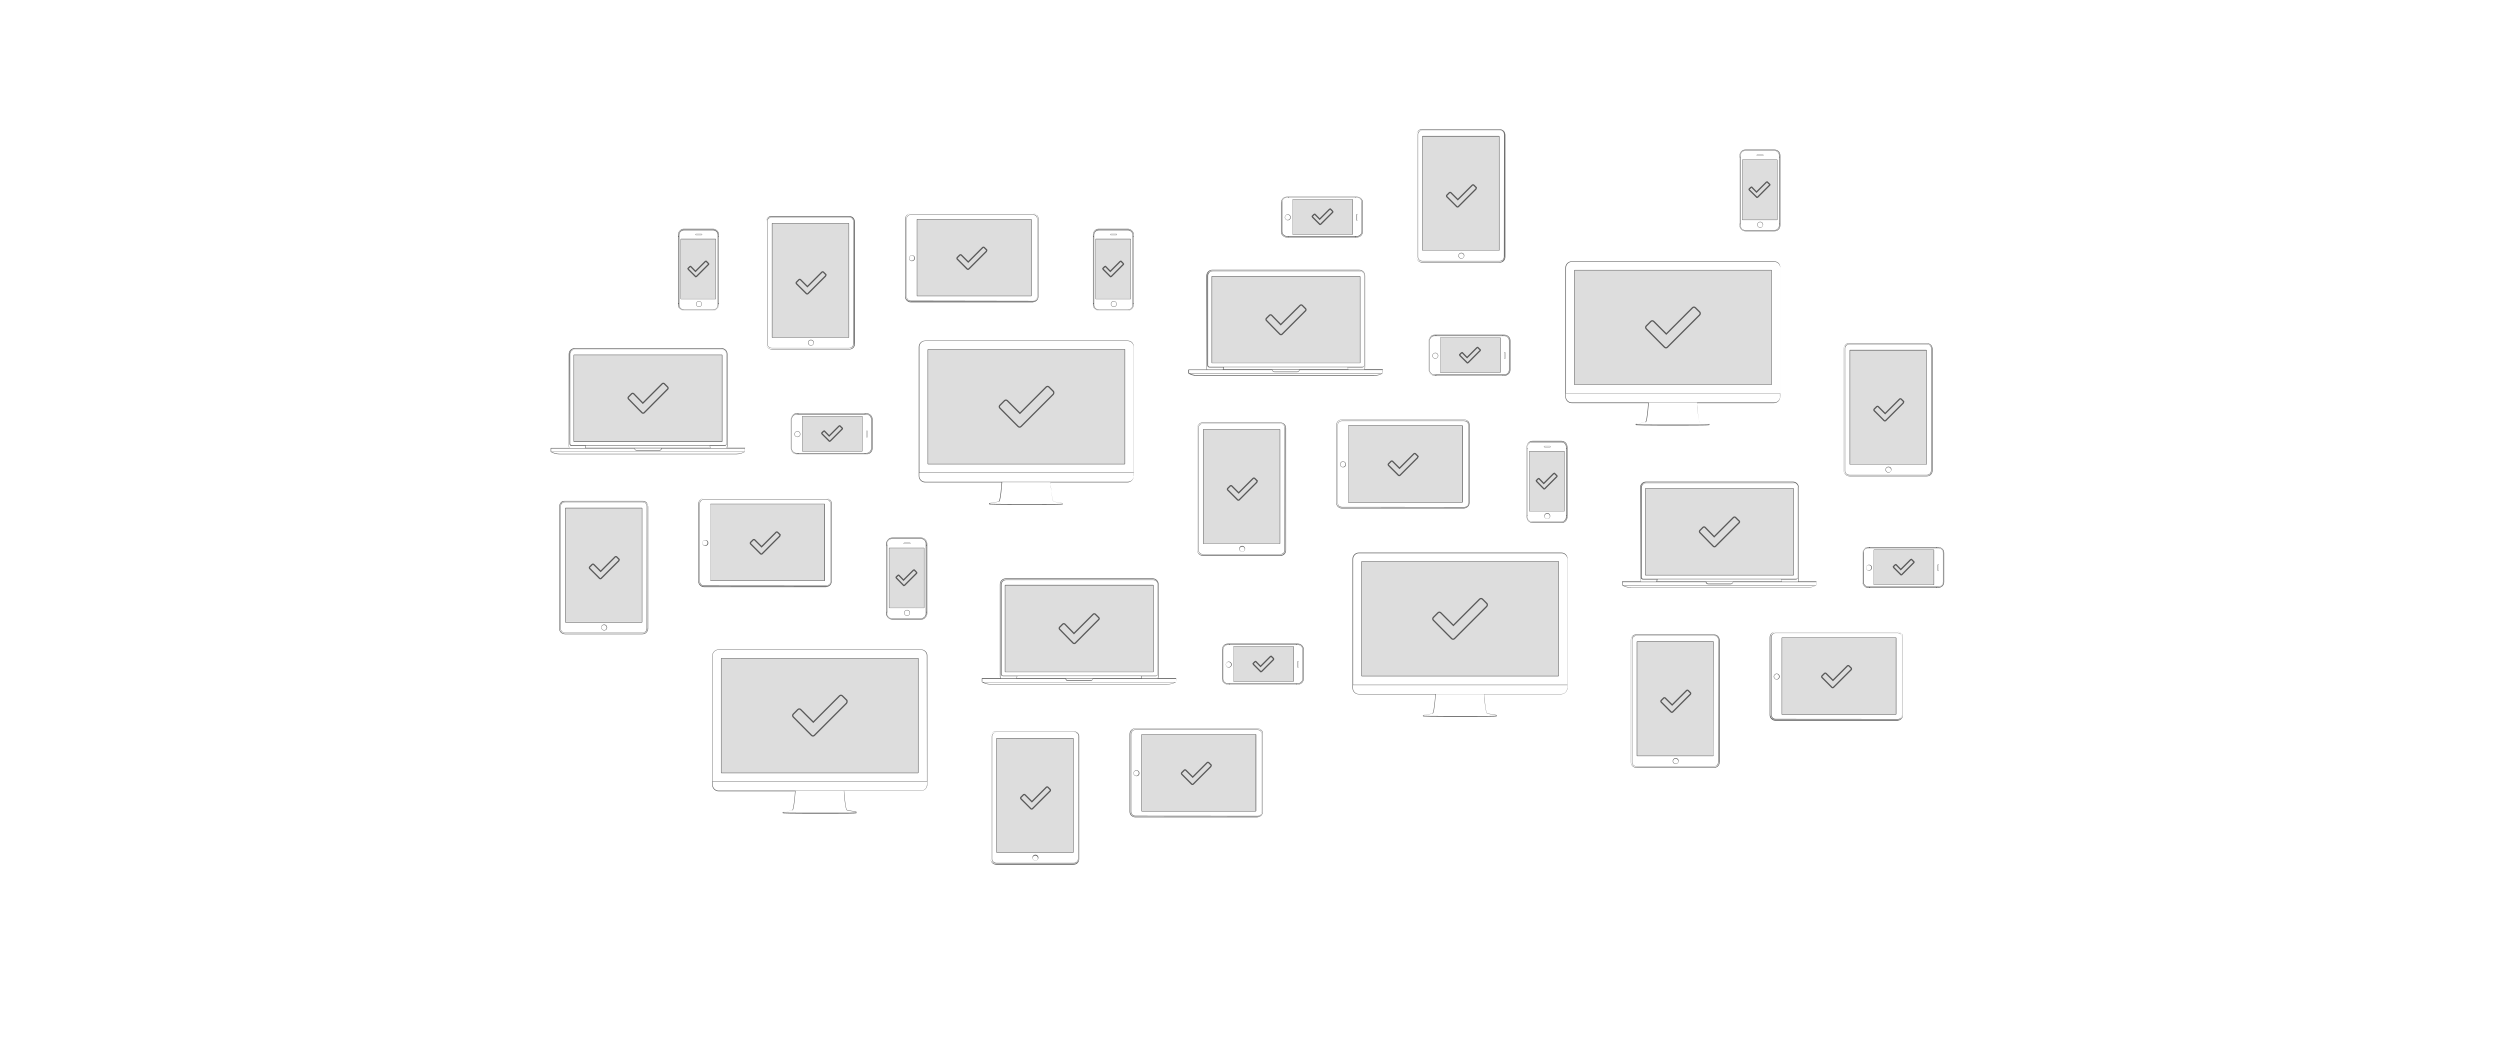<?xml version="1.0" encoding="utf-8"?>
<!-- Generator: Adobe Illustrator 18.0.0, SVG Export Plug-In . SVG Version: 6.00 Build 0)  -->
<!DOCTYPE svg PUBLIC "-//W3C//DTD SVG 1.1//EN" "http://www.w3.org/Graphics/SVG/1.1/DTD/svg11.dtd">
<svg version="1.1" id="Ebene_1" xmlns="http://www.w3.org/2000/svg" xmlns:xlink="http://www.w3.org/1999/xlink" x="0px" y="0px"
	 viewBox="0 0 1920 810" enable-background="new 0 0 1920 810" width="1920" height="810" xml:space="preserve">
<path fill="#585858" d="M866.1,261.6H710.5c-2.7,0-4.9,2.2-4.9,4.9v99.1c0,2.7,2.2,4.9,4.9,4.9h58.7c-0.1,2-0.4,4.9-0.7,7.6
	c-0.8,7.2-1.5,6.9-1.6,7c-0.5,0.3-2.4,0.5-4.1,0.8c-2.8,0.4-3.2,0.5-3.2,0.8v0.4c0,0.1,0,0.3,0.5,0.3c0,0.1,9,0.3,17.3,0.3h21.1
	c8.2,0,17.3-0.1,17.3-0.3c0.5,0,0.5-0.1,0.5-0.3v-0.4c0-0.3-0.4-0.4-3.2-0.8c-1.6-0.3-3.4-0.5-4-0.8c-0.1,0-0.8,0.3-1.6-7
	c-0.3-2.7-0.5-5.4-0.7-7.6h59c2.7,0,4.9-2.2,4.9-4.9v-99.1C870.9,263.7,868.8,261.6,866.1,261.6z M807.5,377.9
	c0.9,7.7,1.6,7.2,1.8,7.3c0.7,0.3,2.3,0.5,4,0.8c1.2,0.3,2.7,0.4,3,0.5v0.3c-0.7,0.3-6.6,0.3-17.4,0.3h-21.3
	c-10.8,0-16.6-0.1-17.4-0.3v-0.3c0.3-0.1,1.8-0.4,3-0.5c1.6-0.3,3.5-0.5,4-0.8c0.3-0.1,0.9,0.5,1.8-7.3c0.3-2.7,0.5-5.5,0.7-7.6
	h37.3C806.8,372.4,807.1,375.2,807.5,377.9L807.5,377.9z M870.7,365.5c0,2.4-2,4.5-4.5,4.5H710.5c-2.4,0-4.5-2-4.5-4.5v-2.3h164.6
	V365.5z M870.7,362.9H706.1v-96.5c0-2.4,2-4.5,4.5-4.5h155.5c2.4,0,4.5,2,4.5,4.5v96.5H870.7z M863.9,268.2H712.8
	c-0.3,0-0.4,0.3-0.4,0.4v87.6c0,0.3,0.3,0.4,0.4,0.4h150.9c0.3,0,0.4-0.3,0.4-0.4v-87.6C864.3,268.3,864,268.2,863.9,268.2z
	 M863.9,356.2H712.8v-87.6h150.9v87.6H863.9z"/>
<path opacity="0.2" fill="#585858" enable-background="new    " d="M712.8,268.6h151.1v87.6H712.8V268.6z"/>
<path fill="none" stroke="#585858" stroke-miterlimit="10" d="M808.8,302.9l-24.6,24.6c-0.7,0.7-1.6,0.7-2.3,0l-0.4-0.4l-0.5-0.5
	l-2.3-2.3l-10.7-10.8c-0.7-0.7-0.7-1.6,0-2.3l3.4-3.4c0.7-0.7,1.6-0.7,2.3,0l9.6,9.6l20.1-20.1c0.7-0.7,1.6-0.7,2.3,0l3.4,3.4
	C809.4,301.3,809.4,302.3,808.8,302.9L808.8,302.9z"/>
<path fill="#585858" d="M1061.9,283.6h-13.8c0.1-0.4,0.3-0.9,0.3-1.5v-70.3c0-2.6-2-4.6-4.6-4.6H931.1c-2.6,0-4.6,2-4.6,4.6v70.5
	c0,0.5,0.1,0.9,0.3,1.5h-13.9c-0.1,0-0.3,0.1-0.3,0.3v2.3c0,0,0,0.3,0.1,0.4c0,0,0.1,0,0.1,0.1c1.1,0.7,3.6,1.8,6.5,1.8h135.8
	c2.8,0,5.5-1.1,6.5-1.8l0.1-0.1c0.1-0.1,0.1-0.3,0.1-0.3v-2.3C1062.2,283.8,1062.2,283.6,1061.9,283.6L1061.9,283.6z M927,211.8
	c0-2.3,1.9-4.2,4.2-4.2h112.7c2.3,0,4.2,1.9,4.2,4.2v70.5c0,0.5-0.1,0.9-0.3,1.5h-12.3l-0.4-1.6h11.1c0.9,0,1.6-0.7,1.6-1.6v-68.7
	c0-2-1.6-3.8-3.8-3.8H931c-2,0-3.8,1.6-3.8,3.8v68.7c0,0.9,0.7,1.6,1.6,1.6h10.7l-0.4,1.6h-12c-0.1-0.4-0.3-0.9-0.3-1.5L927,211.8
	L927,211.8z M939.6,283.6l0.4-1.6h94.9l0.4,1.6H939.6z M997.8,284c-0.1,0.5-0.5,1.4-1.5,1.4h-17.6c-0.9,0-1.3-0.8-1.5-1.4H997.8z
	 M929,281.7c-0.7,0-1.2-0.5-1.2-1.2v-68.7c0-1.9,1.5-3.5,3.5-3.5h112.9c1.9,0,3.5,1.5,3.5,3.5v68.7c0,0.7-0.5,1.2-1.2,1.2L929,281.7
	L929,281.7z M1055.5,288.2H919.7c-2.4,0-4.7-0.8-5.8-1.3h147.6C1060.1,287.4,1057.9,288.2,1055.5,288.2L1055.5,288.2z M1061.9,286.3
	c0,0.1,0,0.1-0.1,0.3H913.2v-2.4H977c0.1,0.7,0.7,1.6,1.8,1.6h17.5c1.1,0,1.6-1.1,1.8-1.6h63.9V286.3L1061.9,286.3z M1044.4,212
	H930.9c-0.3,0-0.4,0.1-0.4,0.4v66.1c0,0.3,0.1,0.4,0.4,0.4h113.5c0.3,0,0.4-0.1,0.4-0.4v-66.1C1044.7,212.3,1044.5,212,1044.4,212z
	 M1044.4,278.7H930.9v-66.2h113.5V278.7z"/>
<path opacity="0.2" fill="#585858" enable-background="new    " d="M930.7,212.6h113.7v66.2H930.7V212.6z"/>
<path fill="none" stroke="#585858" stroke-miterlimit="10" d="M1002.7,238.6l-18.1,18.1c-0.4,0.4-1.2,0.4-1.6,0l-0.4-0.4l-0.4-0.4
	l-1.8-1.8l-7.8-8c-0.4-0.4-0.4-1.2,0-1.6l2.4-2.4c0.4-0.4,1.2-0.4,1.6,0l7,7.2l14.9-14.8c0.4-0.4,1.2-0.4,1.6,0l2.4,2.4
	C1003.1,237.4,1003.1,238.1,1002.7,238.6L1002.7,238.6z"/>
<path fill="#585858" d="M1127.4,389.1c0.8-0.8,1.2-1.9,1.2-3v-59.9c0-1.1-0.4-2.2-1.2-2.8c-0.8-0.7-1.9-1.2-3-1.2h-94
	c-2.3,0-4.2,2-4.2,4.5v59.3c0,1.2,0.4,2.3,1.2,3.1c0.8,0.8,1.9,1.4,3.1,1.4h93.8C1125.5,390.4,1126.6,389.9,1127.4,389.1
	L1127.4,389.1z M1030.6,390.1c-2.3,0-4.1-1.9-4.1-4.2v-59.3c0-2.3,1.8-4.2,3.8-4.2h94c2.2,0,3.8,1.8,3.8,3.8v59.9
	c0,2.2-1.8,3.9-3.8,3.9L1030.6,390.1L1030.6,390.1z M1127.8,386.2v-59.9c0-0.8-0.4-1.6-0.9-2.3c-0.7-0.7-1.5-0.9-2.3-0.9h-94
	c-1.9,0-3.4,1.6-3.4,3.6v59.3c0,0.9,0.4,1.9,0.9,2.6c0.7,0.7,1.6,1.1,2.6,1.1h93.7c0.9,0,1.8-0.4,2.3-0.9
	C1127.4,387.9,1127.8,387,1127.8,386.2L1127.8,386.2z M1030.6,389.3c-0.9,0-1.8-0.4-2.3-0.9c-0.5-0.7-0.9-1.5-0.9-2.3v-59.3
	c0-1.9,1.3-3.4,3.1-3.4h94c0.8,0,1.6,0.3,2.2,0.9s0.9,1.4,0.9,2.2v59.8c0,0.8-0.3,1.6-0.9,2.2c-0.5,0.5-1.3,0.9-2.2,0.9
	L1030.6,389.3L1030.6,389.3z M1123.4,385.6v-58.5c0-0.3-0.1-0.4-0.4-0.4h-87.3c-0.3,0-0.4,0.1-0.4,0.4v58.5c0,0.3,0.1,0.4,0.4,0.4
	h87.3C1123.2,385.9,1123.4,385.8,1123.4,385.6z M1035.6,385.6v-58.5h87.3v58.5H1035.6z M1033.7,356.6c0-1.3-1.1-2.3-2.3-2.3
	c-1.2,0-2.3,1.1-2.3,2.3c0,1.4,1.1,2.3,2.3,2.3C1032.8,359,1033.7,358,1033.7,356.6z M1029.4,356.6c0-0.5,0.3-1.1,0.5-1.3
	c0.3-0.3,0.9-0.5,1.4-0.7c1.2,0,2,0.9,2,2s-0.9,2-2,2C1030.2,358.6,1029.4,357.8,1029.4,356.6z"/>
<path opacity="0.2" fill="#585858" enable-background="new    " d="M1035.9,327h87.5v58.5h-87.5V327z"/>
<path fill="none" stroke="#585858" stroke-miterlimit="10" d="M1088.7,351.5l-13.5,13.5c-0.3,0.3-0.9,0.3-1.2,0l-0.3-0.3l-0.3-0.3
	l-1.2-1.2l-5.8-5.8c-0.3-0.3-0.3-0.9,0-1.2l1.9-1.9c0.3-0.3,0.9-0.3,1.2,0l5.3,5.3l11.1-11.1c0.3-0.3,0.9-0.3,1.2,0l1.9,1.9
	C1088.9,350.5,1088.9,351.1,1088.7,351.5L1088.7,351.5z"/>
<path fill="#585858" d="M986.4,325.7c-0.8-0.8-1.9-1.2-3-1.2h-59.9c-1.1,0-2.2,0.4-2.8,1.2c-0.8,0.8-1.2,1.9-1.2,3v94
	c0,2.3,2,4.2,4.5,4.2h59.3c1.2,0,2.3-0.4,3.1-1.2c0.8-0.8,1.3-1.9,1.3-3.1v-93.8C987.6,327.4,987.2,326.5,986.4,325.7L986.4,325.7z
	 M987.3,422.4c0,2.3-1.9,4-4.2,4h-59.3c-2.3,0-4.2-1.8-4.2-3.8v-94c0-2.2,1.8-3.8,3.8-3.8h59.9c2.2,0,3.9,1.8,3.9,3.8L987.3,422.4
	L987.3,422.4z M983.4,325.3h-59.9c-0.8,0-1.6,0.4-2.3,0.9c-0.7,0.7-0.9,1.5-0.9,2.3v94c0,1.9,1.6,3.4,3.6,3.4h59.3
	c0.9,0,1.9-0.4,2.6-0.9c0.7-0.7,1.1-1.6,1.1-2.6v-93.7c0-0.9-0.4-1.8-0.9-2.3C985.1,325.6,984.3,325.3,983.4,325.3L983.4,325.3z
	 M986.5,422.4c0,0.9-0.4,1.8-0.9,2.3c-0.7,0.5-1.5,0.9-2.3,0.9H924c-1.9,0-3.4-1.3-3.4-3.1v-94c0-0.8,0.3-1.6,0.9-2.2
	c0.7-0.5,1.4-0.9,2.2-0.9h59.8c0.8,0,1.6,0.3,2.2,0.9c0.5,0.5,0.9,1.3,0.9,2.2L986.5,422.4L986.5,422.4z M982.8,329.6h-58.5
	c-0.3,0-0.4,0.1-0.4,0.4v87.3c0,0.3,0.1,0.4,0.4,0.4h58.5c0.3,0,0.4-0.1,0.4-0.4V330C983.2,329.9,983.1,329.6,982.8,329.6z
	 M982.8,417.4h-58.5V330h58.5V417.4z M954,419.2c-1.3,0-2.3,1.1-2.3,2.3c0,1.2,1.1,2.3,2.3,2.3s2.3-1.1,2.3-2.3
	C956.2,420.3,955.2,419.2,954,419.2z M954,423.7c-0.5,0-1.1-0.3-1.3-0.5c-0.3-0.3-0.5-0.9-0.7-1.4c0-1.2,0.9-2,2-2s2,0.9,2,2
	C956,422.8,955,423.7,954,423.7z"/>
<path opacity="0.2" fill="#585858" enable-background="new    " d="M924.3,329.7h58.5v87.5h-58.5V329.7z"/>
<path fill="none" stroke="#585858" stroke-miterlimit="10" d="M965.2,370.4l-13.5,13.5c-0.3,0.3-0.9,0.3-1.2,0l-0.3-0.3l-0.3-0.3
	l-1.2-1.2l-5.8-5.8c-0.3-0.3-0.3-0.9,0-1.2l1.9-1.9c0.3-0.3,0.9-0.3,1.2,0l5.3,5.3l11.1-11.1c0.3-0.3,0.9-0.3,1.2,0l1.9,1.9
	C965.4,369.4,965.4,370,965.2,370.4L965.2,370.4z"/>
<path fill="#585858" d="M869.4,177.1c-0.8-0.8-2-1.4-3.2-1.4h-22.3c-1.2,0-2.3,0.4-3.2,1.4c-0.8,0.8-1.3,2-1.3,3.2V234
	c0,1.2,0.4,2.3,1.3,3.2c0.8,0.8,2,1.3,3.2,1.3h22.3c1.2,0,2.3-0.4,3.2-1.3c0.8-0.8,1.3-2,1.3-3.2v-53.7
	C870.8,179.1,870.3,178,869.4,177.1z M839.6,181.8h0.3v50.9h-0.3V181.8z M870.4,234.2c0,1.2-0.4,2.2-1.2,3c-0.8,0.8-1.9,1.2-3,1.2
	h-22.3c-1.2,0-2.2-0.4-3-1.2s-1.2-1.9-1.2-3v-0.9h0.3v0.9c0,2.2,1.8,3.9,3.9,3.9h22.3c2.2,0,3.9-1.8,3.9-3.9v-0.9h0.3V234.2z
	 M840.3,234.2v-53.7c0-2,1.6-3.6,3.6-3.6h22.3c2,0,3.6,1.6,3.6,3.6v53.7c0,2-1.6,3.6-3.6,3.6h-22.3
	C841.9,237.7,840.3,236.1,840.3,234.2z M870.4,232.7h-0.3v-50.9h0.3V232.7z M870.4,181.2h-0.3v-0.9c0-2.2-1.8-3.9-3.9-3.9h-22.3
	c-2.2,0-3.9,1.8-3.9,3.9v0.9h-0.3v-0.9c0-1.2,0.4-2.2,1.2-3s1.9-1.2,3-1.2h22.3c1.2,0,2.2,0.4,3,1.2c0.8,0.8,1.2,1.9,1.2,3V181.2z
	 M853.1,180.6h4.3c0.3,0,0.5-0.3,0.5-0.5c0-0.3-0.3-0.5-0.5-0.5h-4.3c-0.3,0-0.5,0.3-0.5,0.5C852.6,180.3,852.8,180.6,853.1,180.6z
	 M853.1,179.8h4.3c0.1,0,0.3,0.1,0.3,0.3c0,0.1-0.1,0.3-0.3,0.3h-4.3c-0.1,0-0.3-0.1-0.3-0.3C852.8,179.9,853,179.8,853.1,179.8z
	 M841.6,229.8h26.6c0.1,0,0.3-0.1,0.3-0.3v-45.8c0-0.1-0.1-0.3-0.3-0.3h-26.6c-0.1,0-0.3,0.1-0.3,0.3v45.8
	C841.4,229.7,841.5,229.8,841.6,229.8L841.6,229.8z M841.6,183.8h26.6v45.8h-26.6V183.8z M855.4,231.2c-1.4,0-2.3,1.1-2.3,2.3
	c0,1.2,1.1,2.3,2.3,2.3c1.3,0,2.3-1.1,2.3-2.3C857.7,232.3,856.6,231.2,855.4,231.2z M855.4,235.5c-1.2,0-2-0.9-2-2c0-1.2,0.9-2,2-2
	c1.2,0,2,0.9,2,2C857.4,234.7,856.5,235.5,855.4,235.5z"/>
<path opacity="0.2" fill="#585858" enable-background="new    " d="M841.6,183.8h26.7v45.8h-26.7V183.8z"/>
<path fill="none" stroke="#585858" stroke-miterlimit="10" d="M862.7,203.1l-9.2,9.2c-0.3,0.3-0.7,0.3-0.8,0l-0.3-0.3l-0.3-0.3
	l-0.9-0.9l-4-4c-0.3-0.3-0.3-0.7,0-0.8l1.2-1.2c0.3-0.3,0.7-0.3,0.8,0l3.5,3.6l7.6-7.6c0.3-0.3,0.7-0.3,0.8,0l1.2,1.2
	C863,202.6,863,202.8,862.7,203.1L862.7,203.1z"/>
<path fill="#585858" d="M1158.7,287.2c0.8-0.8,1.3-2,1.3-3.2v-22.3c0-1.2-0.4-2.3-1.3-3.2c-0.8-0.8-2-1.4-3.2-1.4h-53.7
	c-1.2,0-2.3,0.4-3.2,1.4c-0.8,0.8-1.3,2-1.3,3.2V284c0,1.2,0.4,2.3,1.3,3.2c0.8,0.8,2,1.4,3.2,1.4h53.7
	C1156.7,288.6,1157.8,288,1158.7,287.2z M1154,257.4v0.3h-50.9v-0.3H1154z M1101.6,288.3c-1.2,0-2.2-0.4-3-1.2
	c-0.8-0.8-1.2-1.9-1.2-3v-22.4c0-1.2,0.4-2.2,1.2-3c0.8-0.8,1.9-1.2,3-1.2h0.9v0.3h-0.9c-2.2,0-3.9,1.8-3.9,3.9V284
	c0,2.2,1.8,3.9,3.9,3.9h0.9v0.3L1101.6,288.3z M1101.6,258.1h53.7c2,0,3.6,1.6,3.6,3.6V284c0,2-1.6,3.6-3.6,3.6h-53.7
	c-2,0-3.6-1.6-3.6-3.6v-22.3C1098.1,259.7,1099.8,258.1,1101.6,258.1z M1103.1,288.3V288h50.9v0.3H1103.1L1103.1,288.3z
	 M1154.4,288.3V288h0.9c2.2,0,3.9-1.8,3.9-3.9v-22.4c0-2.2-1.8-3.9-3.9-3.9h-0.9v-0.3h0.9c1.2,0,2.2,0.4,3,1.2
	c0.8,0.8,1.2,1.9,1.2,3V284c0,1.2-0.4,2.2-1.2,3s-1.9,1.2-3,1.2L1154.4,288.3z M1155.2,270.9v4.3c0,0.3,0.3,0.5,0.5,0.5
	s0.5-0.3,0.5-0.5v-4.3c0-0.3-0.3-0.5-0.5-0.5C1155.4,270.3,1155.2,270.6,1155.2,270.9z M1156,270.9v4.3c0,0.1-0.1,0.3-0.3,0.3
	c-0.1,0-0.3-0.1-0.3-0.3v-4.3c0-0.1,0.1-0.3,0.3-0.3C1155.9,270.6,1156,270.7,1156,270.9z M1106,259.4V286c0,0.1,0.1,0.3,0.3,0.3
	h45.8c0.1,0,0.3-0.1,0.3-0.3v-26.6c0-0.1-0.1-0.3-0.3-0.3h-45.8C1106.1,259.1,1106,259.3,1106,259.4z M1152,259.4V286h-45.8v-26.6
	H1152z M1104.6,273.2c0-1.4-1.1-2.3-2.3-2.3c-1.2,0-2.3,1.1-2.3,2.3s1.1,2.3,2.3,2.3C1103.5,275.5,1104.6,274.4,1104.6,273.2z
	 M1100.3,273.2c0-1.2,0.9-2,2-2c1.2,0,2,0.9,2,2c0,1.2-0.9,2-2,2C1101.1,275.2,1100.3,274.3,1100.3,273.2z"/>
<path opacity="0.2" fill="#585858" enable-background="new    " d="M1106.2,259.4h45.8v26.7h-45.8V259.4z"/>
<path fill="none" stroke="#585858" stroke-miterlimit="10" d="M1136.7,269.3l-9.2,9.2c-0.3,0.3-0.7,0.3-0.8,0l-0.3-0.3l-0.3-0.3
	l-0.9-0.9l-4-4c-0.3-0.3-0.3-0.7,0-0.8l1.2-1.2c0.3-0.3,0.7-0.3,0.8,0l3.5,3.6l7.6-7.6c0.3-0.3,0.7-0.3,0.8,0l1.2,1.2
	C1137,268.6,1137,269,1136.7,269.3L1136.7,269.3z"/>
<path fill="#585858" d="M1199.1,424.4h-155.5c-2.7,0-4.9,2.2-4.9,4.9v99.1c0,2.7,2.2,4.9,4.9,4.9h58.7c-0.1,2-0.4,4.9-0.7,7.6
	c-0.8,7.2-1.5,6.9-1.6,7c-0.5,0.3-2.4,0.5-4,0.8c-2.8,0.4-3.2,0.5-3.2,0.8v0.4c0,0.1,0,0.3,0.5,0.3c0,0.1,9,0.3,17.3,0.3h21.1
	c8.2,0,17.3-0.1,17.3-0.3c0.5,0,0.5-0.1,0.5-0.3v-0.5c0-0.3-0.4-0.4-3.2-0.8c-1.6-0.3-3.4-0.5-4.1-0.8c-0.1,0-0.8,0.3-1.6-7
	c-0.3-2.7-0.5-5.4-0.7-7.6h59c2.7,0,4.9-2.2,4.9-4.9v-99.1C1204,426.5,1201.8,424.4,1199.1,424.4L1199.1,424.4z M1140.4,540.7
	c0.9,7.7,1.6,7.2,1.8,7.3c0.7,0.3,2.3,0.5,4,0.8c1.2,0.3,2.7,0.4,3,0.5v0.3c-0.7,0.3-6.6,0.3-17.4,0.3h-21.3
	c-10.8,0-16.6-0.1-17.4-0.3v-0.3c0.3-0.1,1.8-0.4,3-0.5c1.6-0.3,3.5-0.5,4.1-0.8c0.3-0.1,0.9,0.5,1.8-7.3c0.3-2.7,0.5-5.5,0.7-7.6
	h37.1C1139.8,535.3,1140.1,538,1140.4,540.7z M1203.6,528.5c0,2.4-2,4.5-4.5,4.5h-155.5c-2.4,0-4.5-2-4.5-4.5v-2.3h164.6v2.3H1203.6
	z M1203.6,525.9h-164.4v-96.5c0-2.4,2-4.5,4.5-4.5h155.5c2.4,0,4.5,2,4.5,4.5V525.9z M1196.8,431h-150.9c-0.3,0-0.4,0.3-0.4,0.4V519
	c0,0.3,0.3,0.4,0.4,0.4h150.9c0.3,0,0.4-0.3,0.4-0.4v-87.6C1197.4,431.3,1197.1,431,1196.8,431z M1196.8,519h-150.9v-87.6h150.9V519
	z"/>
<path opacity="0.2" fill="#585858" enable-background="new    " d="M1045.8,431.5h151.1v87.6h-151.1V431.5z"/>
<path fill="none" stroke="#585858" stroke-miterlimit="10" d="M1141.7,465.8l-24.6,24.6c-0.7,0.7-1.6,0.7-2.3,0l-0.4-0.4l-0.5-0.5
	l-2.3-2.3l-10.7-10.8c-0.7-0.7-0.7-1.6,0-2.3l3.4-3.4c0.7-0.7,1.6-0.7,2.3,0l9.6,9.6l20.1-20.1c0.7-0.7,1.6-0.7,2.3,0l3.4,3.4
	C1142.4,464.2,1142.4,465.1,1141.7,465.8L1141.7,465.8z"/>
<path fill="#585858" d="M1395,446.5h-13.8c0.1-0.4,0.3-0.9,0.3-1.5v-70.5c0-2.6-2-4.6-4.6-4.6h-112.7c-2.6,0-4.6,2-4.6,4.6V445
	c0,0.5,0.1,0.9,0.3,1.5H1246c-0.1,0-0.3,0.1-0.3,0.3v2.3c0,0,0,0.3,0.1,0.4c0,0,0.1,0,0.1,0.1c1.1,0.7,3.6,1.8,6.5,1.8h135.8
	c2.8,0,5.5-1.1,6.5-1.8l0.1-0.1c0.1-0.1,0.1-0.3,0.1-0.3v-2.3C1395.3,446.6,1395.1,446.5,1395,446.5L1395,446.5z M1260,374.7
	c0-2.3,1.9-4.2,4.2-4.2h112.7c2.3,0,4.2,1.9,4.2,4.2v70.5c0,0.5-0.1,0.9-0.3,1.5h-12.3l-0.4-1.6h11.1c0.9,0,1.6-0.7,1.6-1.6v-68.7
	c0-2-1.6-3.8-3.8-3.8h-113c-2,0-3.8,1.6-3.8,3.8v68.7c0,0.9,0.7,1.6,1.6,1.6h10.7l-0.4,1.6h-12c-0.1-0.4-0.3-0.9-0.3-1.5L1260,374.7
	z M1272.6,446.5l0.4-1.6h94.9l0.4,1.6H1272.6L1272.6,446.5z M1330.9,446.8c-0.1,0.5-0.5,1.4-1.5,1.4h-17.5c-0.9,0-1.3-0.8-1.5-1.4
	H1330.9L1330.9,446.8z M1262,444.5c-0.7,0-1.2-0.5-1.2-1.2v-68.7c0-1.9,1.5-3.5,3.5-3.5h112.9c1.9,0,3.5,1.5,3.5,3.5v68.7
	c0,0.7-0.5,1.2-1.2,1.2H1262L1262,444.5z M1388.5,451.1h-135.8c-2.4,0-4.7-0.8-5.8-1.3h147.6
	C1393.1,450.3,1390.9,451.1,1388.5,451.1z M1395,449.2c0,0.1,0,0.1-0.1,0.3h-148.8v-2.4h63.9c0.1,0.7,0.7,1.6,1.8,1.6h17.5
	c1.1,0,1.6-1.1,1.8-1.6h63.9L1395,449.2L1395,449.2z M1377.3,375h-113.5c-0.3,0-0.4,0.1-0.4,0.4v66.1c0,0.3,0.1,0.4,0.4,0.4h113.5
	c0.3,0,0.4-0.1,0.4-0.4v-66.1C1377.7,375.1,1377.6,375,1377.3,375z M1377.3,441.5h-113.5v-66.1h113.5V441.5z"/>
<path opacity="0.2" fill="#585858" enable-background="new    " d="M1263.8,375.4h113.7v66.1h-113.7V375.4z"/>
<path fill="none" stroke="#585858" stroke-miterlimit="10" d="M1335.7,401.4l-18.2,18.2c-0.4,0.4-1.2,0.4-1.6,0l-0.4-0.4l-0.4-0.4
	l-1.8-1.8l-7.8-8c-0.4-0.4-0.4-1.2,0-1.6l2.4-2.4c0.4-0.4,1.2-0.4,1.6,0l7,7.2l14.8-14.8c0.4-0.4,1.2-0.4,1.6,0l2.4,2.4
	C1336.1,400.2,1336.1,401,1335.7,401.4L1335.7,401.4z"/>
<path fill="#585858" d="M1460.3,552.1c0.8-0.8,1.2-1.9,1.2-3v-59.9c0-1.1-0.4-2.2-1.2-2.8c-0.8-0.7-1.9-1.2-3-1.2h-94
	c-2.3,0-4.2,2-4.2,4.5v59.3c0,1.2,0.4,2.3,1.2,3.1c0.8,0.8,1.9,1.4,3.1,1.4h94C1458.6,553.3,1459.7,552.9,1460.3,552.1L1460.3,552.1
	z M1363.7,552.9c-2.3,0-4.1-1.9-4.1-4.2v-59.3c0-2.3,1.8-4.2,3.8-4.2h94.1c2.2,0,3.8,1.8,3.8,3.8V549c0,2.2-1.8,3.9-3.8,3.9
	L1363.7,552.9L1363.7,552.9z M1460.7,549.1v-59.9c0-0.8-0.4-1.6-0.9-2.3s-1.5-0.9-2.3-0.9h-94c-1.9,0-3.4,1.6-3.4,3.6v59.3
	c0,0.9,0.4,1.9,0.9,2.6c0.7,0.7,1.6,1.1,2.6,1.1h93.8c0.9,0,1.8-0.4,2.3-0.9C1460.5,550.9,1460.7,549.9,1460.7,549.1L1460.7,549.1z
	 M1363.7,552.1c-0.9,0-1.8-0.4-2.3-0.9c-0.5-0.7-0.9-1.5-0.9-2.3v-59.3c0-1.9,1.4-3.4,3.1-3.4h94c0.8,0,1.6,0.3,2.2,0.9
	c0.5,0.5,0.9,1.4,0.9,2.2v59.8c0,0.8-0.3,1.6-0.9,2.2c-0.5,0.5-1.3,0.9-2.2,0.9L1363.7,552.1L1363.7,552.1z M1456.4,548.4V490
	c0-0.3-0.1-0.4-0.4-0.4h-87.3c-0.3,0-0.4,0.1-0.4,0.4v58.5c0,0.3,0.1,0.4,0.4,0.4h87.3C1456.2,548.8,1456.4,548.7,1456.4,548.4z
	 M1368.7,548.4V490h87.3v58.5H1368.7z M1366.8,519.6c0-1.3-1.1-2.3-2.3-2.3s-2.3,1.1-2.3,2.3c0,1.3,1.1,2.3,2.3,2.3
	S1366.8,520.9,1366.8,519.6z M1362.5,519.6c0-0.5,0.3-1.1,0.5-1.3s0.9-0.5,1.3-0.7c1.2,0,2,0.9,2,2c0,1.2-0.9,2-2,2
	C1363.3,521.6,1362.5,520.6,1362.5,519.6z"/>
<path opacity="0.2" fill="#585858" enable-background="new    " d="M1368.8,490h87.5v58.5h-87.5V490z"/>
<path fill="none" stroke="#585858" stroke-miterlimit="10" d="M1421.6,514.4l-13.5,13.5c-0.3,0.3-0.9,0.3-1.2,0l-0.3-0.3l-0.3-0.3
	l-1.2-1.2l-5.8-5.8c-0.3-0.3-0.3-0.9,0-1.2l1.9-1.9c0.3-0.3,0.9-0.3,1.2,0l5.3,5.3l11.1-11.1c0.3-0.3,0.9-0.3,1.2,0l1.9,1.9
	C1422,513.5,1422,514,1421.6,514.4L1421.6,514.4z"/>
<path fill="#585858" d="M1319.4,488.5c-0.8-0.8-1.9-1.2-3-1.2h-59.9c-1.1,0-2.2,0.4-2.8,1.2c-0.7,0.8-1.2,1.9-1.2,3v94
	c0,2.3,2,4.2,4.5,4.2h59.3c1.2,0,2.3-0.4,3.1-1.2c0.8-0.8,1.3-1.9,1.3-3.1v-93.8C1320.6,490.4,1320.2,489.3,1319.4,488.5
	L1319.4,488.5z M1320.3,585.3c0,2.3-1.9,4-4.2,4h-59.3c-2.3,0-4.2-1.8-4.2-3.8v-94c0-2.2,1.8-3.8,3.8-3.8h59.9
	c2.2,0,3.9,1.8,3.9,3.8V585.3L1320.3,585.3z M1316.4,488.1h-59.9c-0.8,0-1.6,0.4-2.3,0.9c-0.7,0.7-0.9,1.5-0.9,2.3v94
	c0,1.9,1.6,3.4,3.6,3.4h59.3c0.9,0,1.9-0.4,2.6-0.9c0.7-0.7,1.1-1.6,1.1-2.6v-93.7c0-0.9-0.4-1.8-0.9-2.3
	C1318.2,488.5,1317.4,488.1,1316.4,488.1L1316.4,488.1z M1319.5,585.3c0,0.9-0.4,1.8-0.9,2.3s-1.5,0.9-2.3,0.9H1257
	c-1.9,0-3.4-1.3-3.4-3.1v-94c0-0.8,0.3-1.6,0.9-2.2c0.7-0.5,1.3-0.9,2.2-0.9h59.8c0.8,0,1.6,0.3,2.2,0.9s0.9,1.4,0.9,2.2
	L1319.5,585.3L1319.5,585.3z M1315.9,492.6h-58.5c-0.3,0-0.4,0.1-0.4,0.4v87.3c0,0.3,0.1,0.4,0.4,0.4h58.3c0.3,0,0.4-0.1,0.4-0.4
	V493C1316.2,492.7,1316,492.6,1315.9,492.6z M1315.9,580.3h-58.5V493h58.3L1315.9,580.3z M1286.9,582.2c-1.3,0-2.3,1.1-2.3,2.3
	c0,1.2,1.1,2.3,2.3,2.3s2.3-1.1,2.3-2.3C1289.3,583.1,1288.2,582.2,1286.9,582.2z M1286.9,586.5c-0.5,0-1.1-0.3-1.3-0.5
	s-0.5-0.9-0.7-1.3c0-1.2,0.9-2,2-2s2,0.9,2,2C1288.9,585.7,1288.1,586.5,1286.9,586.5z"/>
<path opacity="0.2" fill="#585858" enable-background="new    " d="M1257.3,492.7h58.5v87.5h-58.5V492.7z"/>
<path fill="none" stroke="#585858" stroke-miterlimit="10" d="M1298.1,533.3l-13.5,13.5c-0.3,0.3-0.9,0.3-1.2,0l-0.3-0.3l-0.3-0.3
	l-1.2-1.2l-5.8-5.8c-0.3-0.3-0.3-0.9,0-1.2l1.9-1.9c0.3-0.3,0.9-0.3,1.2,0l5.3,5.3l11.1-11.1c0.3-0.3,0.9-0.3,1.2,0l1.9,1.9
	C1298.5,532.4,1298.5,532.9,1298.1,533.3L1298.1,533.3z"/>
<path fill="#585858" d="M1202.5,340c-0.8-0.8-2-1.4-3.2-1.4H1177c-1.2,0-2.3,0.4-3.2,1.4c-0.8,0.8-1.3,2-1.3,3.2V397
	c0,1.2,0.4,2.3,1.3,3.2c0.8,0.8,2,1.4,3.2,1.4h22.3c1.2,0,2.3-0.4,3.2-1.4c0.8-0.8,1.3-2,1.3-3.2v-53.7
	C1203.7,342,1203.3,340.8,1202.5,340z M1172.7,344.7h0.3v50.9h-0.3V344.7z M1203.4,397c0,1.2-0.4,2.2-1.2,3c-0.8,0.8-1.9,1.2-3,1.2
	H1177c-1.2,0-2.2-0.4-3-1.2c-0.8-0.8-1.2-1.9-1.2-3V396h0.3v0.9c0,2.2,1.8,3.9,3.9,3.9h22.3c2.2,0,3.9-1.8,3.9-3.9V396h0.3V397z
	 M1173.2,397v-53.7c0-2,1.6-3.6,3.6-3.6h22.3c2,0,3.6,1.6,3.6,3.6V397c0,2-1.6,3.6-3.6,3.6h-22.3
	C1174.8,400.6,1173.2,399,1173.2,397z M1203.4,395.6h-0.3v-50.9h0.3V395.6z M1203.4,344.2h-0.3v-0.9c0-2.2-1.8-3.9-3.9-3.9H1177
	c-2.2,0-3.9,1.8-3.9,3.9v0.9h-0.4v-0.9c0-1.2,0.4-2.2,1.2-3c0.8-0.8,1.9-1.2,3-1.2h22.3c1.2,0,2.2,0.4,3,1.2c0.8,0.8,1.2,1.9,1.2,3
	L1203.4,344.2z M1186.2,343.5h4.3c0.3,0,0.5-0.3,0.5-0.5c0-0.3-0.3-0.5-0.5-0.5h-4.3c-0.3,0-0.5,0.3-0.5,0.5
	C1185.6,343.2,1185.9,343.5,1186.2,343.5z M1186.2,342.6h4.3c0.1,0,0.3,0.1,0.3,0.3s-0.1,0.3-0.3,0.3h-4.3c-0.1,0-0.3-0.1-0.3-0.3
	C1185.9,342.8,1186,342.6,1186.2,342.6z M1174.7,392.8h26.6c0.1,0,0.3-0.1,0.3-0.3v-45.8c0-0.1-0.1-0.3-0.3-0.3h-26.6
	c-0.1,0-0.3,0.1-0.3,0.3v45.8C1174.4,392.6,1174.5,392.8,1174.7,392.8z M1174.7,346.8h26.6v45.8h-26.6V346.8z M1188.3,394
	c-1.3,0-2.3,1.1-2.3,2.3c0,1.4,1.1,2.3,2.3,2.3c1.4,0,2.3-1.1,2.3-2.3C1190.6,395.1,1189.7,394,1188.3,394z M1188.3,398.5
	c-1.2,0-2-0.9-2-2c0-1.2,0.9-2,2-2c1.2,0,2,0.9,2,2S1189.4,398.5,1188.3,398.5z"/>
<path opacity="0.2" fill="#585858" enable-background="new    " d="M1174.7,346.8h26.7v45.8h-26.7V346.8z"/>
<path fill="none" stroke="#585858" stroke-miterlimit="10" d="M1195.6,366.1l-9.2,9.2c-0.3,0.3-0.7,0.3-0.8,0l-0.3-0.3l-0.3-0.3
	l-0.9-0.9l-4-4.1c-0.3-0.3-0.3-0.7,0-0.8l1.2-1.2c0.3-0.3,0.7-0.3,0.8,0l3.5,3.6l7.6-7.6c0.3-0.3,0.7-0.3,0.8,0l1.2,1.2
	C1195.9,365.4,1195.9,365.8,1195.6,366.1L1195.6,366.1z"/>
<path fill="#585858" d="M1491.8,450.2c0.8-0.8,1.3-2,1.3-3.2v-22.3c0-1.2-0.4-2.3-1.3-3.2c-0.8-0.8-2-1.4-3.2-1.4h-53.7
	c-1.2,0-2.3,0.4-3.2,1.4c-0.8,0.8-1.3,2-1.3,3.2v22.3c0,1.2,0.4,2.3,1.3,3.2c0.8,0.8,2,1.4,3.2,1.4h53.7
	C1489.6,451.5,1490.8,451,1491.8,450.2z M1487.1,420.3v0.3h-50.9v-0.3H1487.1z M1434.7,451.1c-1.2,0-2.2-0.4-3-1.2
	c-0.8-0.8-1.2-1.9-1.2-3v-22.3c0-1.2,0.4-2.2,1.2-3c0.8-0.8,1.9-1.2,3-1.2h0.9v0.3h-0.9c-2.2,0-3.9,1.8-3.9,3.9v22.3
	c0,2.2,1.8,3.9,3.9,3.9h0.9v0.3H1434.7z M1434.7,421h53.9c2,0,3.6,1.6,3.6,3.6v22.3c0,2-1.6,3.6-3.6,3.6h-53.7c-2,0-3.6-1.6-3.6-3.6
	v-22.3C1431,422.6,1432.7,421,1434.7,421z M1436.2,451.1v-0.3h50.9v0.3H1436.2z M1487.5,451.1v-0.3h0.9c2.2,0,3.9-1.8,3.9-3.9v-22.3
	c0-2.2-1.8-3.9-3.9-3.9h-0.9v-0.3h0.9c1.2,0,2.2,0.4,3,1.2c0.8,0.8,1.2,1.9,1.2,3v22.3c0,1.2-0.4,2.2-1.2,3c-0.8,0.8-1.9,1.2-3,1.2
	H1487.5z M1488.1,433.8v4.3c0,0.3,0.3,0.5,0.5,0.5s0.5-0.3,0.5-0.5v-4.3c0-0.3-0.3-0.5-0.5-0.5S1488.1,433.6,1488.1,433.8z
	 M1489.1,433.8v4.3c0,0.1-0.1,0.3-0.3,0.3c-0.1,0-0.3-0.1-0.3-0.3v-4.3c0-0.1,0.1-0.3,0.3-0.3C1489,433.6,1489.1,433.7,1489.1,433.8
	z M1439,422.4v26.6c0,0.1,0.1,0.3,0.3,0.3h45.8c0.1,0,0.3-0.1,0.3-0.3v-26.6c0-0.1-0.1-0.3-0.3-0.3h-45.8
	C1439.1,422.1,1439,422.2,1439,422.4z M1485,422.4v26.6h-45.8v-26.6H1485z M1437.7,436c0-1.4-1.1-2.3-2.3-2.3
	c-1.2,0-2.3,1.1-2.3,2.3c0,1.4,1.1,2.3,2.3,2.3C1436.6,438.3,1437.7,437.3,1437.7,436z M1433.2,436c0-1.2,0.9-2,2-2c1.2,0,2,0.9,2,2
	c0,1.2-0.9,2-2,2C1434.1,438.1,1433.2,437.2,1433.2,436z"/>
<path opacity="0.2" fill="#585858" enable-background="new    " d="M1439.1,422.4h45.8v26.7h-45.8V422.4z"/>
<path fill="none" stroke="#585858" stroke-miterlimit="10" d="M1469.8,432.1l-9.2,9.2c-0.3,0.3-0.7,0.3-0.8,0l-0.3-0.3l-0.3-0.3
	l-0.9-0.9l-4-4c-0.3-0.3-0.3-0.7,0-0.8l1.2-1.2c0.3-0.3,0.7-0.3,0.8,0l3.5,3.6l7.6-7.6c0.3-0.3,0.7-0.3,0.8,0l1.2,1.2
	C1470.1,431.5,1470.1,431.8,1469.8,432.1L1469.8,432.1z"/>
<path fill="#585858" d="M707.4,498.8H551.9c-2.7,0-4.9,2.2-4.9,4.9v99.1c0,2.7,2.2,4.9,4.9,4.9h58.7c-0.1,2-0.4,4.9-0.7,7.6
	c-0.8,7.2-1.5,6.9-1.6,7c-0.5,0.3-2.4,0.5-4,0.8c-2.8,0.4-3.2,0.5-3.2,0.8v0.4c0,0.1,0,0.3,0.5,0.3c0,0.1,9,0.3,17.3,0.3h21.1
	c8.2,0,17.3-0.1,17.3-0.3c0.5,0,0.5-0.1,0.5-0.3v-0.7c0-0.3-0.4-0.4-3.2-0.8c-1.6-0.3-3.4-0.5-4-0.8c-0.1,0-0.8,0.3-1.6-7
	c-0.3-2.7-0.5-5.4-0.7-7.6h59c2.7,0,4.9-2.2,4.9-4.9v-99.1C712.2,500.9,710,498.8,707.4,498.8L707.4,498.8z M648.7,615
	c0.9,7.7,1.6,7.2,1.8,7.3c0.7,0.3,2.3,0.5,4.1,0.8c1.2,0.3,2.7,0.4,3,0.5v0.3c-0.7,0.3-6.6,0.3-17.4,0.3h-21.3
	c-10.8,0-16.6-0.1-17.4-0.3v-0.3c0.3-0.1,1.8-0.4,3-0.5c1.6-0.3,3.5-0.5,4-0.8c0.3-0.1,0.9,0.5,1.8-7.3c0.3-2.7,0.5-5.5,0.7-7.6
	h37.1C648.2,609.6,648.4,612.4,648.7,615L648.7,615z M711.9,602.7c0,2.4-2,4.5-4.5,4.5H551.9c-2.4,0-4.5-2-4.5-4.5v-2.3H712v2.3
	H711.9z M711.9,600.1H547.3v-96.5c0-2.4,2-4.5,4.5-4.5h155.5c2.4,0,4.5,2,4.5,4.5L711.9,600.1z M705.1,505.4H554.1
	c-0.3,0-0.4,0.3-0.4,0.4v87.6c0,0.3,0.3,0.4,0.4,0.4H705c0.3,0,0.4-0.3,0.4-0.4v-87.6C705.6,505.5,705.4,505.4,705.1,505.4
	L705.1,505.4z M705.1,593.4H554.1v-87.6H705v87.6H705.1z"/>
<path opacity="0.2" fill="#585858" enable-background="new    " d="M554.1,505.8h151.1v87.6H554.1V505.8z"/>
<path fill="none" stroke="#585858" stroke-miterlimit="10" d="M650.1,540.1l-24.6,24.6c-0.7,0.7-1.6,0.7-2.3,0l-0.4-0.4l-0.5-0.5
	l-2.3-2.3l-10.7-10.8c-0.7-0.7-0.7-1.6,0-2.3l3.4-3.4c0.7-0.7,1.6-0.7,2.3,0l9.6,9.6l20.1-20.1c0.7-0.7,1.6-0.7,2.3,0l3.4,3.4
	C650.6,538.5,650.6,539.4,650.1,540.1L650.1,540.1z"/>
<path fill="#585858" d="M903.3,520.8h-13.8c0.1-0.4,0.3-0.9,0.3-1.5v-70.5c0-2.6-2-4.6-4.6-4.6H772.5c-2.6,0-4.6,2-4.6,4.6v70.5
	c0,0.5,0.1,0.9,0.3,1.5h-13.9c-0.1,0-0.3,0.1-0.3,0.3v2.3c0,0,0,0.3,0.1,0.4c0,0,0.1,0,0.1,0.1c1.1,0.7,3.6,1.8,6.5,1.8h135.8
	c2.8,0,5.5-1.1,6.5-1.8l0.1-0.1c0.1-0.1,0.1-0.3,0.1-0.3v-2.3C903.6,521,903.5,520.8,903.3,520.8L903.3,520.8z M768.3,448.9
	c0-2.3,1.9-4.2,4.2-4.2h112.7c2.3,0,4.2,1.9,4.2,4.2v70.5c0,0.5-0.1,0.9-0.3,1.5H877l-0.4-1.6h11.1c0.9,0,1.6-0.7,1.6-1.6v-68.7
	c0-2-1.6-3.8-3.8-3.8h-113c-2,0-3.8,1.6-3.8,3.8v68.7c0,0.9,0.7,1.6,1.6,1.6H781l-0.4,1.6h-12c-0.1-0.4-0.3-0.9-0.3-1.5L768.3,448.9
	L768.3,448.9z M780.9,520.8l0.4-1.6h94.9l0.4,1.6H780.9L780.9,520.8z M839.2,521.2c-0.1,0.5-0.5,1.3-1.5,1.3h-17.6
	c-0.9,0-1.3-0.8-1.5-1.3H839.2z M770.4,518.9c-0.7,0-1.2-0.5-1.2-1.2v-68.7c0-1.9,1.5-3.5,3.5-3.5h112.9c1.9,0,3.5,1.5,3.5,3.5v68.7
	c0,0.7-0.5,1.2-1.2,1.2H770.4L770.4,518.9z M896.7,525.4H761c-2.4,0-4.7-0.8-5.8-1.4h147.4C901.4,524.5,899.3,525.4,896.7,525.4z
	 M903.2,523.5c0,0.1,0,0.1-0.1,0.3H754.4v-2.4h63.9c0.1,0.7,0.7,1.6,1.8,1.6h17.5c1.1,0,1.6-1.1,1.8-1.6h63.9L903.2,523.5
	L903.2,523.5z M885.6,449.2H772.1c-0.3,0-0.4,0.1-0.4,0.4v66.2c0,0.3,0.1,0.4,0.4,0.4h113.5c0.3,0,0.4-0.1,0.4-0.4v-66.2
	C886,449.5,885.9,449.2,885.6,449.2z M885.6,515.9H772.1v-66.2h113.5V515.9z"/>
<path opacity="0.2" fill="#585858" enable-background="new    " d="M772.1,449.6h113.7v66.1H772.1V449.6z"/>
<path fill="none" stroke="#585858" stroke-miterlimit="10" d="M843.9,475.7l-18.1,18.2c-0.4,0.4-1.2,0.4-1.6,0l-0.4-0.4l-0.4-0.4
	l-1.8-1.8l-7.8-8c-0.4-0.4-0.4-1.2,0-1.6l2.4-2.4c0.4-0.4,1.2-0.4,1.6,0l7,7.2l14.8-14.8c0.4-0.4,1.2-0.4,1.6,0l2.4,2.4
	C844.3,474.6,844.3,475.3,843.9,475.7L843.9,475.7z"/>
<path fill="#585858" d="M968.7,626.3c0.8-0.8,1.2-1.9,1.2-3v-59.9c0-1.1-0.4-2.2-1.2-2.8c-0.8-0.7-1.9-1.2-3-1.2h-94
	c-2.3,0-4.2,2-4.2,4.5v59.3c0,1.2,0.4,2.3,1.2,3.1c0.8,0.8,1.9,1.4,3.1,1.4h93.8C966.9,627.5,967.9,627.1,968.7,626.3L968.7,626.3z
	 M872,627.3c-2.3,0-4-1.9-4-4.2v-59.3c0-2.3,1.8-4.2,3.8-4.2h94c2.2,0,3.8,1.8,3.8,3.8v59.9c0,2.2-1.8,3.9-3.8,3.9L872,627.3
	L872,627.3z M969.1,623.4v-59.9c0-0.8-0.4-1.6-0.9-2.3c-0.7-0.7-1.5-0.9-2.3-0.9h-94c-1.9,0-3.4,1.6-3.4,3.6v59.3
	c0,0.9,0.4,1.9,0.9,2.6c0.7,0.7,1.6,1.1,2.6,1.1h93.7c0.9,0,1.8-0.4,2.3-0.9C968.8,625.1,969.1,624.2,969.1,623.4L969.1,623.4z
	 M872,626.5c-0.9,0-1.8-0.4-2.3-0.9c-0.5-0.7-0.9-1.5-0.9-2.3V564c0-1.9,1.3-3.4,3.1-3.4h94c0.8,0,1.6,0.3,2.2,0.9
	c0.5,0.7,0.9,1.3,0.9,2.2v59.8c0,0.8-0.3,1.6-0.9,2.2c-0.5,0.5-1.4,0.9-2.2,0.9L872,626.5L872,626.5z M964.8,622.8v-58.5
	c0-0.3-0.1-0.4-0.4-0.4H877c-0.3,0-0.4,0.1-0.4,0.4v58.5c0,0.3,0.1,0.4,0.4,0.4h87.3C964.5,623.1,964.8,623,964.8,622.8z M877,622.8
	v-58.5h87.3v58.5H877z M875.1,593.8c0-1.3-1.1-2.3-2.3-2.3c-1.2,0-2.3,1.1-2.3,2.3c0,1.4,1.1,2.3,2.3,2.3
	C874,596.2,875.1,595.2,875.1,593.8z M870.7,593.8c0-0.5,0.3-1.1,0.5-1.3c0.3-0.3,0.9-0.5,1.4-0.7c1.2,0,2,0.9,2,2c0,1.1-0.9,2-2,2
	C871.6,595.8,870.7,595,870.7,593.8z"/>
<path opacity="0.2" fill="#585858" enable-background="new    " d="M877.1,564.2h87.5v58.5h-87.5L877.1,564.2z"/>
<path fill="none" stroke="#585858" stroke-miterlimit="10" d="M929.9,588.7l-13.5,13.5c-0.3,0.3-0.9,0.3-1.2,0l-0.3-0.3l-0.3-0.3
	l-1.2-1.2l-5.8-5.8c-0.3-0.3-0.3-0.9,0-1.2l1.9-1.9c0.3-0.3,0.9-0.3,1.2,0l5.3,5.3l11.1-11.1c0.3-0.3,0.9-0.3,1.2,0l1.9,1.9
	C930.2,587.7,930.2,588.3,929.9,588.7L929.9,588.7z"/>
<path fill="#585858" d="M827.7,562.9c-0.8-0.8-1.9-1.2-3-1.2h-59.9c-1.1,0-2.2,0.4-2.8,1.2c-0.8,0.8-1.2,1.9-1.2,3v94
	c0,2.3,2,4.2,4.5,4.2h59.1c1.2,0,2.3-0.4,3.1-1.2c0.8-0.8,1.3-1.9,1.3-3.1v-93.8C828.9,564.6,828.5,563.7,827.7,562.9L827.7,562.9z
	 M828.5,659.5c0,2.3-1.9,4-4.2,4h-59.3c-2.3,0-4.2-1.8-4.2-3.8v-94c0-2.2,1.8-3.8,3.8-3.8h59.9c2.2,0,3.9,1.8,3.9,3.8L828.5,659.5
	L828.5,659.5z M824.8,562.5h-59.9c-0.8,0-1.6,0.4-2.3,0.9c-0.7,0.7-0.9,1.5-0.9,2.3v94c0,1.9,1.6,3.4,3.6,3.4h59.1
	c0.9,0,1.9-0.4,2.6-0.9c0.7-0.7,1.1-1.6,1.1-2.6v-93.7c0-0.9-0.4-1.8-0.9-2.3C826.5,562.8,825.6,562.5,824.8,562.5L824.8,562.5z
	 M827.9,659.5c0,0.9-0.4,1.8-0.9,2.3c-0.7,0.5-1.5,0.9-2.3,0.9h-59.3c-1.9,0-3.4-1.3-3.4-3.1v-94c0-0.8,0.3-1.6,0.9-2.2
	c0.5-0.5,1.4-0.9,2.2-0.9h59.8c0.8,0,1.6,0.3,2.2,0.9c0.5,0.5,0.9,1.3,0.9,2.2L827.9,659.5L827.9,659.5z M824.1,566.8h-58.5
	c-0.3,0-0.4,0.1-0.4,0.4v87.3c0,0.3,0.1,0.4,0.4,0.4h58.5c0.3,0,0.4-0.1,0.4-0.4v-87.3C824.5,567.1,824.4,566.8,824.1,566.8z
	 M824.1,654.5h-58.5v-87.3h58.5V654.5z M795.2,656.4c-1.4,0-2.3,1.1-2.3,2.3s1.1,2.3,2.3,2.3c1.3,0,2.3-1.1,2.3-2.3
	S796.5,656.4,795.2,656.4z M795.2,660.9c-0.5,0-1.1-0.3-1.4-0.5s-0.5-0.9-0.7-1.3c0-1.2,0.9-2,2-2c1.2,0,2,0.9,2,2
	C797.2,660,796.4,660.9,795.2,660.9z"/>
<path opacity="0.2" fill="#585858" enable-background="new    " d="M765.6,566.9h58.5v87.5h-58.5V566.9z"/>
<path fill="none" stroke="#585858" stroke-miterlimit="10" d="M806.4,607.6l-13.5,13.5c-0.3,0.3-0.9,0.3-1.2,0l-0.3-0.3l-0.3-0.3
	l-1.2-1.2l-5.8-5.8c-0.3-0.3-0.3-0.9,0-1.2l1.9-1.9c0.3-0.3,0.9-0.3,1.2,0l5.3,5.3l11.1-11.1c0.3-0.3,0.9-0.3,1.2,0l1.9,1.9
	C806.8,606.6,806.8,607.2,806.4,607.6L806.4,607.6z"/>
<path fill="#585858" d="M710.7,414.3c-0.8-0.8-2-1.4-3.2-1.4h-22.3c-1.2,0-2.3,0.4-3.2,1.4c-0.8,0.8-1.4,2-1.4,3.2v53.7
	c0,1.2,0.4,2.3,1.4,3.2c0.8,0.8,2,1.4,3.2,1.4h22.3c1.2,0,2.3-0.4,3.2-1.4c0.8-0.8,1.4-2,1.4-3.2v-53.7
	C712,416.3,711.6,415.2,710.7,414.3z M681,419h0.3v50.9H681V419z M711.8,471.2c0,1.2-0.4,2.2-1.2,3c-0.8,0.8-1.9,1.2-3,1.2h-22.3
	c-1.2,0-2.2-0.4-3-1.2c-0.8-0.8-1.2-1.9-1.2-3v-0.9h0.3v0.9c0,2.2,1.8,3.9,3.9,3.9h22.3c2.2,0,3.9-1.8,3.9-3.9v-0.9h0.3V471.2z
	 M681.5,471.2v-53.7c0-2,1.6-3.6,3.6-3.6h22.3c2,0,3.6,1.6,3.6,3.6v53.7c0,2-1.6,3.6-3.6,3.6h-22.3
	C683.1,474.9,681.5,473.2,681.5,471.2z M711.8,469.9h-0.3V419h0.3V469.9z M711.8,418.4h-0.3v-0.9c0-2.2-1.8-3.9-3.9-3.9h-22.3
	c-2.2,0-3.9,1.8-3.9,3.9v0.9h-0.3v-0.9c0-1.2,0.4-2.2,1.2-3c0.8-0.8,1.9-1.2,3-1.2h22.3c1.2,0,2.2,0.4,3,1.2c0.8,0.8,1.2,1.9,1.2,3
	V418.4z M694.5,417.8h4.3c0.3,0,0.5-0.3,0.5-0.5c0-0.3-0.3-0.5-0.5-0.5h-4.3c-0.3,0-0.5,0.3-0.5,0.5
	C693.8,417.5,694.1,417.8,694.5,417.8z M694.5,417h4.3c0.1,0,0.3,0.1,0.3,0.3s-0.1,0.3-0.3,0.3h-4.3c-0.1,0-0.3-0.1-0.3-0.3
	S694.3,417,694.5,417z M683,467h26.6c0.1,0,0.3-0.1,0.3-0.3V421c0-0.1-0.1-0.3-0.3-0.3H683c-0.1,0-0.3,0.1-0.3,0.3v45.8
	C682.6,466.9,682.9,467,683,467z M683,421h26.6v45.8H683V421z M696.6,468.4c-1.3,0-2.3,1.1-2.3,2.3c0,1.2,1.1,2.3,2.3,2.3
	c1.3,0,2.3-1.1,2.3-2.3C698.9,469.3,697.9,468.4,696.6,468.4z M696.6,472.7c-1.2,0-2-0.9-2-2c0-1.2,0.9-2,2-2c1.2,0,2,0.9,2,2
	C698.7,471.9,697.7,472.7,696.6,472.7z"/>
<path opacity="0.2" fill="#585858" enable-background="new    " d="M683,421h26.7v45.8H683V421z"/>
<path fill="none" stroke="#585858" stroke-miterlimit="10" d="M703.9,440.3l-9.2,9.2c-0.3,0.3-0.7,0.3-0.8,0l-0.3-0.3l-0.3-0.3
	l-0.9-0.9l-4-4.1c-0.3-0.3-0.3-0.7,0-0.8l1.2-1.2c0.3-0.3,0.7-0.3,0.8,0l3.5,3.6l7.6-7.6c0.3-0.3,0.7-0.3,0.8,0l1.2,1.2
	C704.2,439.8,704.2,440,703.9,440.3L703.9,440.3z"/>
<path fill="#585858" d="M1000,524.4c0.8-0.8,1.3-2,1.3-3.2v-22.3c0-1.2-0.4-2.3-1.3-3.2c-0.8-0.8-2-1.4-3.2-1.4H943
	c-1.2,0-2.3,0.4-3.2,1.4c-0.8,0.8-1.3,2-1.3,3.2v22.3c0,1.2,0.4,2.3,1.3,3.2c0.8,0.8,2,1.3,3.2,1.3h53.7
	C998,525.8,999.2,525.2,1000,524.4z M995.3,494.6v0.3h-50.9v-0.3H995.3z M943,525.5c-1.2,0-2.2-0.4-3-1.2s-1.2-1.9-1.2-3V499
	c0-1.2,0.4-2.2,1.2-3c0.8-0.8,1.9-1.2,3-1.2h0.9v0.3H943c-2.2,0-3.9,1.8-3.9,3.9v22.3c0,2.2,1.8,3.9,3.9,3.9h0.9v0.3H943z
	 M943,495.3h53.7c2,0,3.6,1.6,3.6,3.6v22.3c0,2-1.6,3.6-3.6,3.6H943c-2,0-3.6-1.6-3.6-3.6v-22.3C939.4,496.9,941,495.3,943,495.3z
	 M944.4,525.5v-0.3h50.9v0.3H944.4z M995.8,525.5v-0.3h0.9c2.2,0,3.9-1.8,3.9-3.9V499c0-2.2-1.8-3.9-3.9-3.9h-0.9v-0.3h0.9
	c1.2,0,2.2,0.4,3,1.2c0.8,0.8,1.2,1.9,1.2,3v22.3c0,1.2-0.4,2.2-1.2,3s-1.9,1.2-3,1.2H995.8z M996.5,508.1v4.3
	c0,0.3,0.3,0.5,0.5,0.5s0.5-0.3,0.5-0.5v-4.3c0-0.3-0.3-0.5-0.5-0.5S996.5,507.8,996.5,508.1z M997.4,508.1v4.3
	c0,0.1-0.1,0.3-0.3,0.3s-0.3-0.1-0.3-0.3v-4.3c0-0.1,0.1-0.3,0.3-0.3C997.2,507.8,997.4,507.9,997.4,508.1z M947.2,496.6v26.6
	c0,0.1,0.1,0.3,0.3,0.3h45.8c0.1,0,0.3-0.1,0.3-0.3v-26.6c0-0.1-0.1-0.3-0.3-0.3h-45.8C947.3,496.3,947.2,496.5,947.2,496.6z
	 M993.2,496.6v26.6h-45.8v-26.6H993.2z M946,510.4c0-1.4-1.1-2.3-2.3-2.3c-1.3,0-2.3,1.1-2.3,2.3s1.1,2.3,2.3,2.3
	C944.9,512.7,946,511.6,946,510.4z M941.5,510.4c0-1.2,0.9-2,2-2c1.2,0,2,0.9,2,2c0,1.2-0.9,2-2,2
	C942.5,512.4,941.5,511.5,941.5,510.4z"/>
<path opacity="0.2" fill="#585858" enable-background="new    " d="M947.5,496.6h45.8v26.7h-45.8V496.6z"/>
<path fill="none" stroke="#585858" stroke-miterlimit="10" d="M978.1,506.5l-9.2,9.2c-0.3,0.3-0.7,0.3-0.8,0l-0.3-0.3l-0.3-0.3
	l-0.9-0.9l-4-4c-0.3-0.3-0.3-0.7,0-0.8l1.2-1.2c0.3-0.3,0.7-0.3,0.8,0l3.5,3.6l7.6-7.6c0.3-0.3,0.7-0.3,0.8,0l1.2,1.2
	C978.2,505.8,978.2,506.2,978.1,506.5L978.1,506.5z"/>
<path fill="#585858" d="M1362.6,200.7h-155.5c-2.7,0-4.9,2.2-4.9,4.9v99.1c0,2.7,2.2,4.9,4.9,4.9h58.7c-0.1,2-0.4,4.9-0.7,7.6
	c-0.8,7.2-1.5,6.9-1.6,7c-0.5,0.3-2.4,0.5-4.1,0.8c-2.8,0.4-3.2,0.5-3.2,0.8v0.4c0,0.1,0,0.3,0.5,0.3c0,0.1,9,0.3,17.3,0.3h21.1
	c8.2,0,17.3-0.1,17.3-0.3c0.5,0,0.5-0.1,0.5-0.3v-0.4c0-0.3-0.4-0.4-3.2-0.8c-1.6-0.3-3.4-0.5-4.1-0.8c-0.1,0-0.8,0.3-1.6-7
	c-0.3-2.7-0.5-5.4-0.7-7.6h59c2.7,0,4.9-2.2,4.9-4.9v-99.1C1367.5,202.8,1365.3,200.7,1362.6,200.7L1362.6,200.7z M1303.9,316.9
	c0.9,7.7,1.6,7.2,1.8,7.3c0.7,0.3,2.3,0.5,4.1,0.8c1.2,0.3,2.7,0.4,3,0.5v0.3c-0.7,0.3-6.6,0.3-17.4,0.3h-21.3
	c-10.8,0-16.6-0.1-17.4-0.3v-0.3c0.3-0.1,1.8-0.4,3-0.5c1.6-0.3,3.5-0.5,4.1-0.8c0.3-0.1,0.9,0.5,1.8-7.3c0.3-2.7,0.5-5.5,0.7-7.6
	h37.1C1303.3,311.5,1303.6,314.4,1303.9,316.9L1303.9,316.9z M1367.1,304.6c0,2.4-2,4.5-4.5,4.5h-155.5c-2.4,0-4.5-2-4.5-4.5v-2.3
	h164.4V304.6L1367.1,304.6z M1367.1,302.1h-164.4v-96.5c0-2.4,2-4.5,4.5-4.5h155.5c2.4,0,4.5,2,4.5,4.5V302.1z M1360.3,207.3h-150.9
	c-0.3,0-0.4,0.3-0.4,0.4v87.6c0,0.3,0.3,0.4,0.4,0.4h150.9c0.3,0,0.4-0.3,0.4-0.4v-87.6C1360.8,207.4,1360.6,207.3,1360.3,207.3z
	 M1360.3,295.3h-150.9v-87.6h150.9V295.3z"/>
<path opacity="0.2" fill="#585858" enable-background="new    " d="M1209.2,207.7h151.1v87.6h-151.1V207.7z"/>
<path fill="none" stroke="#585858" stroke-miterlimit="10" d="M1305.2,242l-24.6,24.6c-0.7,0.7-1.6,0.7-2.3,0l-0.4-0.4l-0.5-0.5
	l-2.3-2.3l-10.7-10.8c-0.7-0.7-0.7-1.6,0-2.3l3.4-3.4c0.7-0.7,1.6-0.7,2.3,0l9.6,9.6l20.1-20.1c0.7-0.7,1.6-0.7,2.3,0l3.4,3.4
	C1305.9,240.4,1305.9,241.3,1305.2,242L1305.2,242z"/>
<path fill="#585858" d="M1482.9,264.8c-0.8-0.8-1.9-1.2-3-1.2H1420c-1.1,0-2.2,0.4-2.8,1.2c-0.8,0.8-1.2,1.9-1.2,3v93.8
	c0,2.3,2,4.2,4.5,4.2h59.3c1.2,0,2.3-0.4,3.1-1.2c0.8-0.8,1.3-1.9,1.3-3.1v-93.8C1484.1,266.6,1483.7,265.5,1482.9,264.8
	L1482.9,264.8z M1483.8,361.5c0,2.3-1.9,4-4.2,4h-59.3c-2.3,0-4.2-1.8-4.2-3.8v-94c0-2.2,1.8-3.8,3.8-3.8h59.9
	c2.2,0,3.9,1.8,3.9,3.8V361.5L1483.8,361.5z M1479.9,264.3H1420c-0.8,0-1.6,0.4-2.3,0.9c-0.7,0.7-0.9,1.5-0.9,2.3v94.1
	c0,1.9,1.6,3.4,3.6,3.4h59.3c0.9,0,1.9-0.4,2.6-0.9c0.7-0.7,1.1-1.6,1.1-2.6v-93.7c0-0.9-0.4-1.8-0.9-2.3
	C1481.7,264.7,1480.9,264.3,1479.9,264.3L1479.9,264.3z M1483,361.5c0,0.9-0.4,1.8-0.9,2.3c-0.7,0.5-1.5,0.9-2.3,0.9h-59.3
	c-1.9,0-3.4-1.3-3.4-3.1v-94c0-0.8,0.3-1.6,0.9-2.2c0.7-0.5,1.3-0.9,2.2-0.9h59.8c0.8,0,1.6,0.3,2.2,0.9c0.5,0.5,0.9,1.3,0.9,2.2
	v93.8L1483,361.5L1483,361.5z M1479.4,268.7h-58.5c-0.3,0-0.4,0.1-0.4,0.4v87.3c0,0.3,0.1,0.4,0.4,0.4h58.5c0.3,0,0.4-0.1,0.4-0.4
	v-87.3C1479.6,269,1479.5,268.7,1479.4,268.7L1479.4,268.7z M1479.4,356.5h-58.5v-87.3h58.5V356.5z M1450.3,358.4
	c-1.3,0-2.3,1.1-2.3,2.3c0,1.2,1.1,2.3,2.3,2.3c1.2,0,2.3-1.1,2.3-2.3C1452.8,359.4,1451.7,358.4,1450.3,358.4z M1450.3,362.7
	c-0.5,0-1.1-0.3-1.3-0.5c-0.3-0.3-0.5-0.9-0.7-1.4c0-1.2,0.9-2,2-2s2,0.9,2,2C1452.5,361.9,1451.6,362.7,1450.3,362.7z"/>
<path opacity="0.2" fill="#585858" enable-background="new    " d="M1420.8,268.9h58.5v87.5h-58.5V268.9z"/>
<path fill="none" stroke="#585858" stroke-miterlimit="10" d="M1461.7,309.5l-13.5,13.5c-0.3,0.3-0.9,0.3-1.2,0l-0.3-0.3l-0.3-0.3
	l-1.2-1.2l-5.8-5.8c-0.3-0.3-0.3-0.9,0-1.2l1.9-1.9c0.3-0.3,0.9-0.3,1.2,0l5.3,5.3l11.1-11.1c0.3-0.3,0.9-0.3,1.2,0l1.9,1.9
	C1462,308.5,1462,309.1,1461.7,309.5L1461.7,309.5z"/>
<path fill="#585858" d="M1366,116.2c-0.8-0.8-2-1.3-3.2-1.3h-22.3c-1.2,0-2.3,0.4-3.2,1.3c-0.8,0.8-1.3,2-1.3,3.2v53.7
	c0,1.2,0.4,2.3,1.3,3.2c0.8,0.8,2,1.3,3.2,1.3h22.3c1.2,0,2.3-0.4,3.2-1.3c0.8-0.8,1.3-2,1.3-3.2v-53.7
	C1367.3,118.2,1366.8,117,1366,116.2L1366,116.2z M1336.1,120.9h0.3v50.9h-0.3V120.9z M1366.9,173.1c0,1.2-0.4,2.2-1.2,3
	c-0.8,0.8-1.9,1.2-3,1.2h-22.3c-1.2,0-2.2-0.4-3-1.2c-0.8-0.8-1.2-1.9-1.2-3v-0.9h0.3v0.9c0,2.2,1.8,3.9,3.9,3.9h22.3
	c2.2,0,3.9-1.8,3.9-3.9v-0.9h0.3V173.1z M1336.8,173.1v-53.7c0-2,1.6-3.6,3.6-3.6h22.3c2,0,3.6,1.6,3.6,3.6v53.7
	c0,2-1.6,3.6-3.6,3.6h-22.3C1338.4,176.8,1336.8,175.2,1336.8,173.1z M1366.9,171.8h-0.3v-50.9h0.3V171.8z M1366.9,120.4h-0.3v-0.9
	c0-2.2-1.8-3.9-3.9-3.9h-22.3c-2.2,0-3.9,1.8-3.9,3.9v0.9h-0.3v-0.9c0-1.2,0.4-2.2,1.2-3c0.8-0.8,1.9-1.2,3-1.2h22.3
	c1.2,0,2.2,0.4,3,1.2c0.8,0.8,1.2,1.9,1.2,3V120.4z M1349.6,119.7h4.3c0.3,0,0.5-0.3,0.5-0.5c0-0.3-0.3-0.5-0.5-0.5h-4.3
	c-0.3,0-0.5,0.3-0.5,0.5C1349.1,119.4,1349.4,119.7,1349.6,119.7z M1349.6,118.9h4.3c0.1,0,0.3,0.1,0.3,0.3c0,0.1-0.1,0.3-0.3,0.3
	h-4.3c-0.1,0-0.3-0.1-0.3-0.3C1349.4,119,1349.5,118.9,1349.6,118.9z M1338.2,169h26.6c0.1,0,0.3-0.1,0.3-0.3v-45.8
	c0-0.1-0.1-0.3-0.3-0.3h-26.6c-0.1,0-0.3,0.1-0.3,0.3v45.8C1337.9,168.8,1338,169,1338.2,169z M1338.2,122.9h26.6v45.8h-26.6V122.9z
	 M1351.8,170.3c-1.3,0-2.3,1.1-2.3,2.3c0,1.2,1.1,2.3,2.3,2.3c1.2,0,2.3-1.1,2.3-2.3C1354.1,171.2,1353.1,170.3,1351.8,170.3z
	 M1351.8,174.6c-1.2,0-2-0.9-2-2c0-1.2,0.9-2,2-2c1.2,0,2,0.9,2,2C1354,173.8,1353,174.6,1351.8,174.6z"/>
<path opacity="0.2" fill="#585858" enable-background="new    " d="M1338.2,122.9h26.7v45.8h-26.7V122.9z"/>
<path fill="none" stroke="#585858" stroke-miterlimit="10" d="M1359.1,142.2l-9.2,9.2c-0.3,0.3-0.7,0.3-0.8,0l-0.3-0.3l-0.3-0.3
	l-0.9-0.9l-4.1-4c-0.3-0.3-0.3-0.7,0-0.8l1.2-1.2c0.3-0.3,0.7-0.3,0.8,0l3.5,3.6l7.6-7.6c0.3-0.3,0.7-0.3,0.8,0l1.2,1.2
	C1359.4,141.7,1359.4,142,1359.1,142.2L1359.1,142.2z"/>
<path fill="#585858" d="M572.2,343.9h-13.8c0.1-0.4,0.3-0.9,0.3-1.5V272c0-2.6-2-4.6-4.6-4.6H441.4c-2.6,0-4.6,2-4.6,4.6v70.5
	c0,0.5,0.1,0.9,0.3,1.5h-13.9c-0.1,0-0.3,0.1-0.3,0.3v2.3c0,0,0,0.3,0.1,0.4c0,0,0.1,0,0.1,0.1c1.1,0.7,3.6,1.8,6.5,1.8h135.8
	c2.8,0,5.5-1.1,6.5-1.8l0.1-0.1c0.1-0.1,0.1-0.3,0.1-0.3v-2.3C572.3,344,572.3,343.9,572.2,343.9z M437.2,272.1
	c0-2.3,1.9-4.2,4.2-4.2h112.7c2.3,0,4.2,1.9,4.2,4.2v70.5c0,0.5-0.1,0.9-0.3,1.5h-12.3l-0.4-1.6h11.1c0.9,0,1.6-0.7,1.6-1.6v-68.7
	c0-2-1.6-3.8-3.8-3.8h-113c-2,0-3.8,1.6-3.8,3.8v68.7c0,0.9,0.7,1.6,1.6,1.6h10.7l-0.4,1.6h-12c-0.1-0.4-0.3-0.9-0.3-1.5
	C437,342.6,437.2,272.1,437.2,272.1z M449.7,343.9l0.4-1.6H545l0.4,1.6C545.4,343.9,449.7,343.9,449.7,343.9z M507.9,344.3
	c-0.1,0.5-0.5,1.4-1.5,1.4h-17.5c-0.9,0-1.4-0.8-1.5-1.4H507.9z M439.1,341.9c-0.7,0-1.2-0.5-1.2-1.2V272c0-1.9,1.5-3.5,3.5-3.5
	h112.9c1.9,0,3.5,1.5,3.5,3.5v68.7c0,0.7-0.5,1.2-1.2,1.2H439.1z M565.6,348.5H429.7c-2.4,0-4.7-0.8-5.8-1.4h147.6
	C570.3,347.7,568,348.5,565.6,348.5z M572,346.6c0,0.1,0,0.1-0.1,0.3H423.3v-2.4h63.9c0.1,0.7,0.7,1.6,1.8,1.6h17.5
	c1.1,0,1.6-1.1,1.8-1.6H572V346.6L572,346.6z M554.5,272.4H440.9c-0.3,0-0.4,0.1-0.4,0.4v66.2c0,0.3,0.1,0.4,0.4,0.4h113.5
	c0.3,0,0.4-0.1,0.4-0.4v-66.1C554.8,272.5,554.6,272.4,554.5,272.4L554.5,272.4z M554.5,338.9H440.9v-66.1h113.5V338.9z"/>
<path opacity="0.2" fill="#585858" enable-background="new    " d="M441,272.8h113.7v66.2H441V272.8z"/>
<path fill="none" stroke="#585858" stroke-miterlimit="10" d="M512.8,298.8l-18.1,18.2c-0.4,0.4-1.2,0.4-1.6,0l-0.4-0.4l-0.4-0.4
	l-1.8-1.8l-7.8-8c-0.4-0.4-0.4-1.2,0-1.6l2.4-2.4c0.4-0.4,1.2-0.4,1.6,0l7,7.2l14.9-14.9c0.4-0.4,1.2-0.4,1.6,0l2.4,2.4
	C513.2,297.6,513.2,298.4,512.8,298.8L512.8,298.8z"/>
<path fill="#585858" d="M637.5,449.5c0.8-0.8,1.2-1.9,1.2-3v-59.9c0-1.1-0.4-2.2-1.2-2.8c-0.8-0.8-1.9-1.2-3-1.2h-94
	c-2.3,0-4.2,2-4.2,4.5v59.3c0,1.2,0.4,2.3,1.2,3.1c0.8,0.8,1.9,1.4,3.1,1.4h93.8C635.6,450.7,636.7,450.3,637.5,449.5L637.5,449.5z
	 M540.7,450.3c-2.3,0-4-1.9-4-4.2v-59.3c0-2.3,1.8-4.2,3.8-4.2h94c2.2,0,3.8,1.8,3.8,3.8v59.9c0,2.2-1.8,3.9-3.8,3.9L540.7,450.3
	L540.7,450.3z M637.9,446.5v-59.9c0-0.8-0.4-1.6-0.9-2.3c-0.7-0.7-1.5-0.9-2.3-0.9h-94.1c-1.9,0-3.4,1.6-3.4,3.6v59.3
	c0,0.9,0.4,1.9,0.9,2.6c0.7,0.7,1.6,1.1,2.6,1.1h93.7c0.9,0,1.8-0.4,2.3-0.9C637.5,448.3,637.9,447.3,637.9,446.5L637.9,446.5z
	 M540.7,449.6c-0.9,0-1.8-0.4-2.3-0.9c-0.5-0.7-0.9-1.5-0.9-2.3v-59.3c0-1.9,1.3-3.4,3.1-3.4h94c0.8,0,1.6,0.3,2.2,0.9
	c0.5,0.5,0.9,1.3,0.9,2.2v59.8c0,0.8-0.3,1.6-0.9,2.2c-0.5,0.5-1.4,0.9-2.2,0.9L540.7,449.6L540.7,449.6z M633.5,445.8v-58.5
	c0-0.3-0.1-0.4-0.4-0.4h-87.2c-0.3,0-0.4,0.1-0.4,0.4v58.5c0,0.3,0.1,0.4,0.4,0.4h87.3C633.3,446.2,633.5,446.1,633.5,445.8
	L633.5,445.8z M545.7,445.8v-58.5h87.3v58.5H545.7z M544,417c0-1.4-1.1-2.3-2.3-2.3c-1.2,0-2.3,1.1-2.3,2.3c0,1.4,1.1,2.3,2.3,2.3
	C542.9,419.2,544,418.3,544,417z M539.5,417c0-0.5,0.3-1.1,0.5-1.4c0.4-0.4,0.9-0.5,1.4-0.7c1.2,0,2,0.9,2,2s-0.9,2-2,2
	C540.4,419,539.5,418,539.5,417z"/>
<path opacity="0.2" fill="#585858" enable-background="new    " d="M546,387.4h87.5v58.5H546V387.4z"/>
<path fill="none" stroke="#585858" stroke-miterlimit="10" d="M598.8,411.8l-13.5,13.5c-0.3,0.3-0.9,0.3-1.2,0l-0.3-0.3l-0.3-0.3
	l-1.2-1.2l-5.8-5.8c-0.3-0.3-0.3-0.9,0-1.2l1.9-1.9c0.3-0.3,0.9-0.3,1.2,0l5.3,5.3l11.1-11.1c0.3-0.3,0.9-0.3,1.2,0l1.9,1.9
	C599,410.9,599,411.4,598.8,411.8L598.8,411.8z"/>
<path fill="#585858" d="M496.6,385.9c-0.8-0.8-1.9-1.2-3-1.2h-60.1c-1.1,0-2.2,0.4-2.8,1.2c-0.7,0.8-1.2,1.9-1.2,3v94
	c0,2.3,2,4.2,4.5,4.2h59.3c1.2,0,2.3-0.4,3.1-1.2s1.4-1.9,1.4-3.1v-93.8C497.6,387.8,497.2,386.7,496.6,385.9L496.6,385.9z
	 M497.4,482.7c0,2.3-1.9,4-4.2,4h-59.1c-2.3,0-4.2-1.8-4.2-3.8v-94c0-2.2,1.8-3.8,3.8-3.8h59.9c2.2,0,3.9,1.8,3.9,3.8v93.7H497.4z
	 M493.5,385.5h-59.9c-0.8,0-1.6,0.4-2.3,0.9c-0.7,0.7-0.9,1.5-0.9,2.3v94c0,1.9,1.6,3.4,3.6,3.4h59.3c0.9,0,1.9-0.4,2.6-0.9
	c0.7-0.7,1.1-1.6,1.1-2.6v-93.7c0-0.9-0.4-1.8-0.9-2.3C495.4,385.9,494.4,385.5,493.5,385.5L493.5,385.5z M496.6,482.7
	c0,0.9-0.4,1.8-0.9,2.3c-0.7,0.5-1.5,0.9-2.3,0.9h-59.3c-1.9,0-3.4-1.4-3.4-3.1v-94c0-0.8,0.3-1.6,0.9-2.2c0.5-0.5,1.4-0.9,2.2-0.9
	h59.8c0.8,0,1.6,0.3,2.2,0.9c0.5,0.5,0.9,1.4,0.9,2.2L496.6,482.7L496.6,482.7z M492.9,390h-58.5c-0.3,0-0.4,0.1-0.4,0.4v87.3
	c0,0.3,0.1,0.4,0.4,0.4h58.5c0.3,0,0.4-0.1,0.4-0.4v-87.3C493.3,390.2,493.2,390,492.9,390z M492.9,477.7h-58.5v-87.3h58.5V477.7z
	 M464,479.6c-1.4,0-2.3,1.1-2.3,2.3c0,1.2,1.1,2.3,2.3,2.3c1.4,0,2.3-1.1,2.3-2.3S465.3,479.6,464,479.6z M464,483.9
	c-0.5,0-1.1-0.3-1.4-0.5s-0.5-0.9-0.7-1.4c0-1.2,0.9-2,2-2c1.1,0,2,0.9,2,2S465.1,483.9,464,483.9z"/>
<path opacity="0.2" fill="#585858" enable-background="new    " d="M434.3,390.1h58.5v87.5h-58.5V390.1z"/>
<path fill="none" stroke="#585858" stroke-miterlimit="10" d="M475.2,430.7l-13.5,13.5c-0.3,0.3-0.9,0.3-1.2,0l-0.3-0.3l-0.3-0.3
	l-1.2-1.2l-5.8-5.8c-0.3-0.3-0.3-0.9,0-1.2l1.9-1.9c0.3-0.3,0.9-0.3,1.2,0l5.3,5.3l11.1-11.1c0.3-0.3,0.9-0.3,1.2,0l1.9,1.9
	C475.5,429.8,475.5,430.3,475.2,430.7L475.2,430.7z"/>
<path fill="#585858" d="M550.8,177.1c-0.8-0.8-2-1.4-3.2-1.4h-22.3c-1.2,0-2.3,0.4-3.2,1.4c-0.8,0.8-1.4,2-1.4,3.2V234
	c0,1.2,0.4,2.3,1.4,3.2c0.8,0.8,2,1.3,3.2,1.3h22.3c1.2,0,2.3-0.4,3.2-1.3c0.8-0.8,1.3-2,1.3-3.2v-53.7
	C552.2,179.1,551.7,178,550.8,177.1z M521,181.8h0.3v50.9H521V181.8z M551.9,234.2c0,1.2-0.4,2.2-1.2,3c-0.8,0.8-1.9,1.2-3,1.2
	h-22.4c-1.2,0-2.2-0.4-3-1.2s-1.2-1.9-1.2-3v-0.9h0.3v0.9c0,2.2,1.8,3.9,3.9,3.9h22.3c2.2,0,3.9-1.8,3.9-3.9v-0.9h0.3L551.9,234.2z
	 M521.7,234.2v-53.7c0-2,1.6-3.6,3.6-3.6h22.3c2,0,3.6,1.6,3.6,3.6v53.7c0,2-1.6,3.6-3.6,3.6h-22.3
	C523.3,237.7,521.7,236.1,521.7,234.2z M551.9,232.7h-0.3v-50.9h0.3V232.7z M551.9,181.2h-0.3v-0.9c0-2.2-1.8-3.9-3.9-3.9h-22.4
	c-2.2,0-3.9,1.8-3.9,3.9v0.9h-0.3v-0.9c0-1.2,0.4-2.2,1.2-3s1.9-1.2,3-1.2h22.3c1.2,0,2.2,0.4,3,1.2c0.8,0.8,1.2,1.9,1.2,3
	L551.9,181.2z M534.5,180.6h4.3c0.3,0,0.5-0.3,0.5-0.5c0-0.3-0.3-0.5-0.5-0.5h-4.3c-0.3,0-0.5,0.3-0.5,0.5
	C534,180.3,534.2,180.6,534.5,180.6z M534.5,179.8h4.3c0.1,0,0.3,0.1,0.3,0.3c0,0.1-0.1,0.3-0.3,0.3h-4.3c-0.1,0-0.3-0.1-0.3-0.3
	C534.4,179.9,534.4,179.8,534.5,179.8z M523,229.8h26.6c0.1,0,0.3-0.1,0.3-0.3v-45.8c0-0.1-0.1-0.3-0.3-0.3H523
	c-0.1,0-0.3,0.1-0.3,0.3v45.8C522.8,229.7,522.9,229.8,523,229.8L523,229.8z M523,183.8h26.6v45.8H523V183.8z M536.8,231.2
	c-1.3,0-2.3,1.1-2.3,2.3c0,1.2,1.1,2.3,2.3,2.3c1.2,0,2.3-1.1,2.3-2.3C539.1,232.3,538,231.2,536.8,231.2z M536.8,235.5
	c-1.2,0-2-0.9-2-2c0-1.2,0.9-2,2-2c1.2,0,2,0.9,2,2C538.8,234.7,537.9,235.5,536.8,235.5z"/>
<path opacity="0.2" fill="#585858" enable-background="new    " d="M523,183.8h26.7v45.8H523V183.8z"/>
<path fill="none" stroke="#585858" stroke-miterlimit="10" d="M544.1,203.1l-9.2,9.2c-0.3,0.3-0.7,0.3-0.8,0l-0.3-0.3l-0.3-0.3
	l-0.9-0.9l-4-4c-0.3-0.3-0.3-0.7,0-0.8l1.2-1.2c0.3-0.3,0.7-0.3,0.8,0l3.5,3.6l7.6-7.6c0.3-0.3,0.7-0.3,0.8,0l1.2,1.2
	C544.4,202.6,544.4,202.8,544.1,203.1L544.1,203.1z"/>
<path fill="#585858" d="M668.8,347.6c0.8-0.8,1.3-2,1.3-3.2V322c0-1.2-0.4-2.3-1.3-3.2c-0.8-0.8-2-1.4-3.2-1.4h-53.7
	c-1.2,0-2.3,0.4-3.2,1.4c-0.8,0.8-1.3,2-1.3,3.2v22.3c0,1.2,0.4,2.3,1.3,3.2c0.8,0.8,2,1.3,3.2,1.3h53.7
	C666.8,348.9,667.9,348.4,668.8,347.6z M664.1,317.7v0.3h-50.9v-0.3H664.1z M611.7,348.5c-1.2,0-2.2-0.4-3-1.2
	c-0.8-0.8-1.2-1.9-1.2-3V322c0-1.2,0.4-2.2,1.2-3c0.8-0.8,1.9-1.2,3-1.2h0.9v0.3h-0.9c-2.2,0-3.9,1.8-3.9,3.9v22.3
	c0,2.2,1.8,3.9,3.9,3.9h0.9v0.3H611.7z M611.7,318.4h53.7c2,0,3.6,1.6,3.6,3.6v22.3c0,2-1.6,3.6-3.6,3.6h-53.7c-2,0-3.6-1.6-3.6-3.6
	V322C608.2,320,609.8,318.4,611.7,318.4z M613.2,348.5v-0.3h50.9v0.3H613.2z M664.6,348.5v-0.3h0.9c2.2,0,3.9-1.8,3.9-3.9V322
	c0-2.2-1.8-3.9-3.9-3.9h-0.9v-0.3h0.9c1.2,0,2.2,0.4,3,1.2c0.8,0.8,1.2,1.9,1.2,3v22.3c0,1.2-0.4,2.2-1.2,3c-0.8,0.8-1.9,1.2-3,1.2
	H664.6z M665.3,331.2v4.3c0,0.3,0.3,0.5,0.5,0.5c0.3,0,0.5-0.3,0.5-0.5v-4.3c0-0.3-0.3-0.5-0.5-0.5
	C665.6,330.7,665.3,331,665.3,331.2z M666.1,331.2v4.3c0,0.1-0.1,0.3-0.3,0.3c-0.1,0-0.3-0.1-0.3-0.3v-4.3c0-0.1,0.1-0.3,0.3-0.3
	C666,331,666.1,331.1,666.1,331.2z M616,319.8v26.6c0,0.1,0.1,0.3,0.3,0.3h45.8c0.1,0,0.3-0.1,0.3-0.3v-26.6c0-0.1-0.1-0.3-0.3-0.3
	h-45.8C616.2,319.5,616,319.6,616,319.8L616,319.8z M662.1,319.8v26.6h-45.8v-26.6H662.1z M614.7,333.4c0-1.4-1.1-2.3-2.3-2.3
	s-2.3,1.1-2.3,2.3c0,1.4,1.1,2.3,2.3,2.3C613.6,335.8,614.7,334.7,614.7,333.4z M610.4,333.4c0-1.2,0.9-2,2-2c1.2,0,2,0.9,2,2
	c0,1.2-0.9,2-2,2C611.2,335.5,610.4,334.6,610.4,333.4z"/>
<path opacity="0.2" fill="#585858" enable-background="new    " d="M616.3,319.8h45.8v26.7h-45.8V319.8z"/>
<path fill="none" stroke="#585858" stroke-miterlimit="10" d="M646.8,329.5l-9.2,9.2c-0.3,0.3-0.7,0.3-0.8,0l-0.3-0.3l-0.3-0.3
	l-0.9-0.9l-4-4c-0.3-0.3-0.3-0.7,0-0.8l1.2-1.2c0.3-0.3,0.7-0.3,0.8,0l3.5,3.6l7.6-7.6c0.3-0.3,0.7-0.3,0.8,0l1.2,1.2
	C647.1,328.9,647.1,329.2,646.8,329.5L646.8,329.5z"/>
<path fill="#585858" d="M796.3,230.8c0.8-0.8,1.2-1.9,1.2-3v-59.9c0-1.1-0.4-2.2-1.2-2.8s-1.9-1.2-3-1.2h-94c-2.3,0-4.2,2-4.2,4.5
	v59.3c0,1.2,0.4,2.3,1.2,3.1s1.9,1.4,3.1,1.4h93.8C794.4,232,795.5,231.6,796.3,230.8L796.3,230.8z M699.5,231.6c-2.3,0-4-1.9-4-4.2
	v-59.3c0-2.3,1.8-4.2,3.8-4.2h94.1c2.2,0,3.8,1.8,3.8,3.8v59.9c0,2.2-1.8,3.9-3.8,3.9H699.5L699.5,231.6z M796.7,227.8v-59.9
	c0-0.8-0.4-1.6-0.9-2.3c-0.7-0.7-1.5-0.9-2.3-0.9h-94c-1.9,0-3.4,1.6-3.4,3.6v59.3c0,0.9,0.4,1.9,0.9,2.6c0.7,0.7,1.6,1.1,2.6,1.1
	h93.7c0.9,0,1.8-0.4,2.3-0.9C796.3,229.6,796.7,228.6,796.7,227.8L796.7,227.8z M699.5,230.9c-0.9,0-1.8-0.4-2.3-0.9
	c-0.5-0.7-0.9-1.5-0.9-2.3v-59.3c0-1.9,1.4-3.4,3.1-3.4h94c0.8,0,1.6,0.3,2.2,0.9c0.5,0.5,0.9,1.4,0.9,2.2V228
	c0,0.8-0.3,1.6-0.9,2.2c-0.5,0.5-1.4,0.9-2.2,0.9L699.5,230.9L699.5,230.9z M792.2,227.1v-58.5c0-0.3-0.1-0.4-0.4-0.4h-87.3
	c-0.3,0-0.4,0.1-0.4,0.4v58.5c0,0.3,0.1,0.4,0.4,0.4h87.3C792.1,227.5,792.2,227.4,792.2,227.1z M704.5,227.1v-58.5h87.3v58.5H704.5
	L704.5,227.1z M702.7,198.3c0-1.4-1.1-2.3-2.3-2.3c-1.2,0-2.3,1.1-2.3,2.3c0,1.3,1.1,2.3,2.3,2.3
	C701.6,200.5,702.7,199.6,702.7,198.3z M698.3,198.3c0-0.5,0.3-1.1,0.5-1.4c0.4-0.4,0.9-0.5,1.4-0.7c1.2,0,2,0.9,2,2
	c0,1.2-0.9,2-2,2C699.2,200.3,698.3,199.3,698.3,198.3z"/>
<path opacity="0.2" fill="#585858" enable-background="new    " d="M704.7,168.7h87.5v58.5h-87.5V168.7z"/>
<path fill="none" stroke="#585858" stroke-miterlimit="10" d="M757.5,193.1L744,206.6c-0.3,0.3-0.9,0.3-1.2,0l-0.3-0.3l-0.3-0.3
	l-1.2-1.2l-5.8-5.8c-0.3-0.3-0.3-0.9,0-1.2l1.9-1.9c0.3-0.3,0.9-0.3,1.2,0l5.3,5.3l11.1-11.1c0.3-0.3,0.9-0.3,1.2,0l1.9,1.9
	C757.8,192.2,757.8,192.7,757.5,193.1L757.5,193.1z"/>
<path fill="#585858" d="M655.3,167.2c-0.8-0.8-1.9-1.2-3-1.2h-59.9c-1.1,0-2.2,0.4-2.8,1.2c-0.8,0.8-1.2,1.9-1.2,3v94
	c0,2.3,2,4.2,4.5,4.2h59.3c1.2,0,2.3-0.4,3.1-1.2c0.8-0.8,1.3-1.9,1.3-3.1v-93.8C656.5,169.1,656,168,655.3,167.2L655.3,167.2z
	 M656.1,264c0,2.3-1.9,4.1-4.2,4.1h-59.3c-2.3,0-4.2-1.8-4.2-3.8v-94c0-2.2,1.8-3.8,3.8-3.8h59.9c2.2,0,3.9,1.8,3.9,3.8V264
	L656.1,264z M652.2,166.8h-59.9c-0.8,0-1.6,0.4-2.3,0.9c-0.7,0.5-0.9,1.5-0.9,2.3v94c0,1.9,1.6,3.4,3.6,3.4H652
	c0.9,0,1.9-0.4,2.6-0.9c0.7-0.7,1.1-1.6,1.1-2.6v-93.7c0-0.9-0.4-1.8-0.9-2.3C654.1,167.2,653.2,166.8,652.2,166.8L652.2,166.8z
	 M655.3,264c0,0.9-0.4,1.8-0.9,2.3c-0.7,0.5-1.5,0.9-2.3,0.9h-59.3c-1.9,0-3.4-1.4-3.4-3.1v-94c0-0.8,0.3-1.6,0.9-2.2
	c0.5-0.5,1.4-0.9,2.2-0.9h59.8c0.8,0,1.6,0.3,2.2,0.9c0.5,0.5,0.9,1.4,0.9,2.2L655.3,264L655.3,264z M651.7,171.3h-58.5
	c-0.3,0-0.4,0.1-0.4,0.4V259c0,0.3,0.1,0.4,0.4,0.4h58.5c0.3,0,0.4-0.1,0.4-0.4v-87.3C652.1,171.5,652,171.3,651.7,171.3z
	 M651.7,259h-58.5v-87.3h58.5V259z M622.8,260.9c-1.3,0-2.3,1.1-2.3,2.3s1.1,2.3,2.3,2.3s2.3-1.1,2.3-2.3S624.1,260.9,622.8,260.9z
	 M622.8,265.2c-0.5,0-1.1-0.3-1.3-0.5c-0.4-0.4-0.5-0.9-0.7-1.4c0-1.2,0.9-2,2-2s2,0.9,2,2C624.8,264.4,623.9,265.2,622.8,265.2z"/>
<path opacity="0.2" fill="#585858" enable-background="new    " d="M593.1,171.4h58.5v87.5h-58.5V171.4z"/>
<path fill="none" stroke="#585858" stroke-miterlimit="10" d="M634,212l-13.5,13.5c-0.3,0.3-0.9,0.3-1.2,0l-0.3-0.3l-0.3-0.3
	l-1.2-1.2l-5.8-5.8c-0.3-0.3-0.3-0.9,0-1.2l1.9-1.9c0.3-0.3,0.9-0.3,1.2,0l5.3,5.3l11.1-11.1c0.3-0.3,0.9-0.3,1.2,0l1.9,1.9
	C634.3,211.1,634.3,211.6,634,212L634,212z"/>
<path fill="#585858" d="M1045.3,181.1c0.8-0.8,1.4-2,1.4-3.2v-22.3c0-1.2-0.4-2.3-1.4-3.2c-0.8-0.8-2-1.3-3.2-1.3h-53.7
	c-1.2,0-2.3,0.4-3.2,1.3c-0.8,0.8-1.4,2-1.4,3.2v22.3c0,1.2,0.4,2.3,1.4,3.2c0.8,0.8,2,1.3,3.2,1.3h53.7
	C1043.3,182.3,1044.5,181.9,1045.3,181.1z M1040.8,151.3v0.3h-50.9v-0.3H1040.8z M988.4,182.1c-1.2,0-2.2-0.4-3-1.2s-1.2-1.9-1.2-3
	v-22.3c0-1.2,0.4-2.2,1.2-3c0.8-0.8,1.9-1.2,3-1.2h0.9v0.3h-0.9c-2.2,0-3.9,1.8-3.9,3.9v22.3c0,2.2,1.8,3.9,3.9,3.9h0.9v0.3H988.4z
	 M988.4,151.8h53.7c2,0,3.6,1.6,3.6,3.6v22.3c0,2-1.6,3.6-3.6,3.6h-53.7c-2,0-3.6-1.6-3.6-3.6v-22.3
	C984.7,153.4,986.4,151.8,988.4,151.8z M989.7,182.1v-0.3h50.9v0.3H989.7z M1041.2,182.1v-0.3h0.9c2.2,0,3.9-1.8,3.9-3.9v-22.3
	c0-2.2-1.8-3.9-3.9-3.9h-0.9v-0.3h0.9c1.2,0,2.2,0.4,3,1.2c0.8,0.8,1.2,1.9,1.2,3v22.3c0,1.2-0.4,2.2-1.2,3c-0.8,0.8-1.9,1.2-3,1.2
	H1041.2z M1041.8,164.8v4.3c0,0.3,0.3,0.5,0.5,0.5c0.3,0,0.5-0.3,0.5-0.5v-4.3c0-0.3-0.3-0.5-0.5-0.5
	C1042.1,164.2,1041.8,164.5,1041.8,164.8z M1042.8,164.8v4.3c0,0.1-0.1,0.3-0.3,0.3s-0.3-0.1-0.3-0.3v-4.3c0-0.1,0.1-0.3,0.3-0.3
	C1042.5,164.5,1042.8,164.6,1042.8,164.8z M992.6,153.3v26.6c0,0.1,0.1,0.3,0.3,0.3h45.8c0.1,0,0.3-0.1,0.3-0.3v-26.6
	c0-0.1-0.1-0.3-0.3-0.3h-45.8C992.8,153,992.6,153.2,992.6,153.3z M1038.6,153.3v26.6h-45.8v-26.6H1038.6z M991.3,166.9
	c0-1.4-1.1-2.3-2.3-2.3s-2.3,1.1-2.3,2.3s1.1,2.3,2.3,2.3C990.3,169.2,991.3,168.3,991.3,166.9z M986.9,166.9c0-1.2,0.9-2,2-2
	c1.2,0,2,0.9,2,2c0,1.2-0.9,2-2,2C987.8,169,986.9,168,986.9,166.9z"/>
<path opacity="0.2" fill="#585858" enable-background="new    " d="M992.8,153.3h45.8V180h-45.8V153.3z"/>
<path fill="none" stroke="#585858" stroke-miterlimit="10" d="M1023.5,163l-9.2,9.2c-0.3,0.3-0.7,0.3-0.8,0l-0.3-0.3l-0.3-0.3
	l-0.9-0.9l-4-4c-0.3-0.3-0.3-0.7,0-0.8l1.2-1.2c0.3-0.3,0.7-0.3,0.8,0l3.5,3.6l7.6-7.6c0.3-0.3,0.7-0.3,0.8,0l1.2,1.2
	C1023.7,162.5,1023.7,162.7,1023.5,163L1023.5,163z"/>
<path fill="#585858" d="M1154.8,100.5c-0.8-0.8-1.9-1.2-3-1.2h-59.9c-1.1,0-2.2,0.4-2.8,1.2c-0.8,0.8-1.2,1.9-1.2,3v94
	c0,2.3,2,4.2,4.5,4.2h59.3c1.2,0,2.3-0.4,3.1-1.2c0.8-0.8,1.3-1.9,1.3-3.1v-93.8C1156,102.3,1155.6,101.2,1154.8,100.5L1154.8,100.5
	z M1155.6,197.2c0,2.3-1.9,4.1-4.2,4.1h-59.3c-2.3,0-4.2-1.8-4.2-3.8v-94c0-2.2,1.8-3.8,3.8-3.8h59.9c2.2,0,3.9,1.8,3.9,3.8V197.2
	L1155.6,197.2z M1151.9,100.1h-59.9c-0.8,0-1.6,0.4-2.3,0.9c-0.7,0.5-0.9,1.5-0.9,2.3v94c0,1.9,1.6,3.4,3.6,3.4h59.3
	c0.9,0,1.9-0.4,2.6-0.9c0.7-0.7,1.1-1.6,1.1-2.6v-93.7c0-0.9-0.4-1.8-0.9-2.3C1153.6,100.4,1152.7,100.1,1151.9,100.1z M1155,197.2
	c0,0.9-0.4,1.8-0.9,2.3c-0.7,0.5-1.5,0.9-2.3,0.9h-59.3c-1.9,0-3.4-1.3-3.4-3.1v-94c0-0.8,0.3-1.6,0.9-2.2c0.5-0.5,1.4-0.9,2.2-0.9
	h59.8c0.8,0,1.6,0.3,2.2,0.9s0.9,1.3,0.9,2.2L1155,197.2L1155,197.2z M1151.2,104.4h-58.5c-0.3,0-0.4,0.1-0.4,0.4v87.3
	c0,0.3,0.1,0.4,0.4,0.4h58.5c0.3,0,0.4-0.1,0.4-0.4v-87.3C1151.6,104.7,1151.5,104.4,1151.2,104.4z M1151.2,192.2h-58.5v-87.3h58.5
	V192.2z M1122.3,194.1c-1.3,0-2.3,1.1-2.3,2.3c0,1.2,1.1,2.3,2.3,2.3c1.2,0,2.3-1.1,2.3-2.3C1124.7,195.1,1123.6,194.1,1122.3,194.1
	z M1122.3,198.4c-0.5,0-1.1-0.3-1.3-0.5c-0.4-0.4-0.5-0.9-0.7-1.4c0-1.2,0.9-2,2-2s2,0.9,2,2S1123.5,198.4,1122.3,198.4z"/>
<path opacity="0.2" fill="#585858" enable-background="new    " d="M1092.7,104.6h58.5V192h-58.5V104.6z"/>
<path fill="none" stroke="#585858" stroke-miterlimit="10" d="M1133.5,145.2l-13.5,13.5c-0.3,0.3-0.9,0.3-1.2,0l-0.3-0.3l-0.3-0.3
	l-1.2-1.2l-5.8-5.8c-0.3-0.3-0.3-0.9,0-1.2l1.9-1.9c0.3-0.3,0.9-0.3,1.2,0l5.3,5.3l11.1-11.1c0.3-0.3,0.9-0.3,1.2,0l1.9,1.9
	C1133.8,144.3,1133.8,144.8,1133.5,145.2L1133.5,145.2z"/>
</svg>
